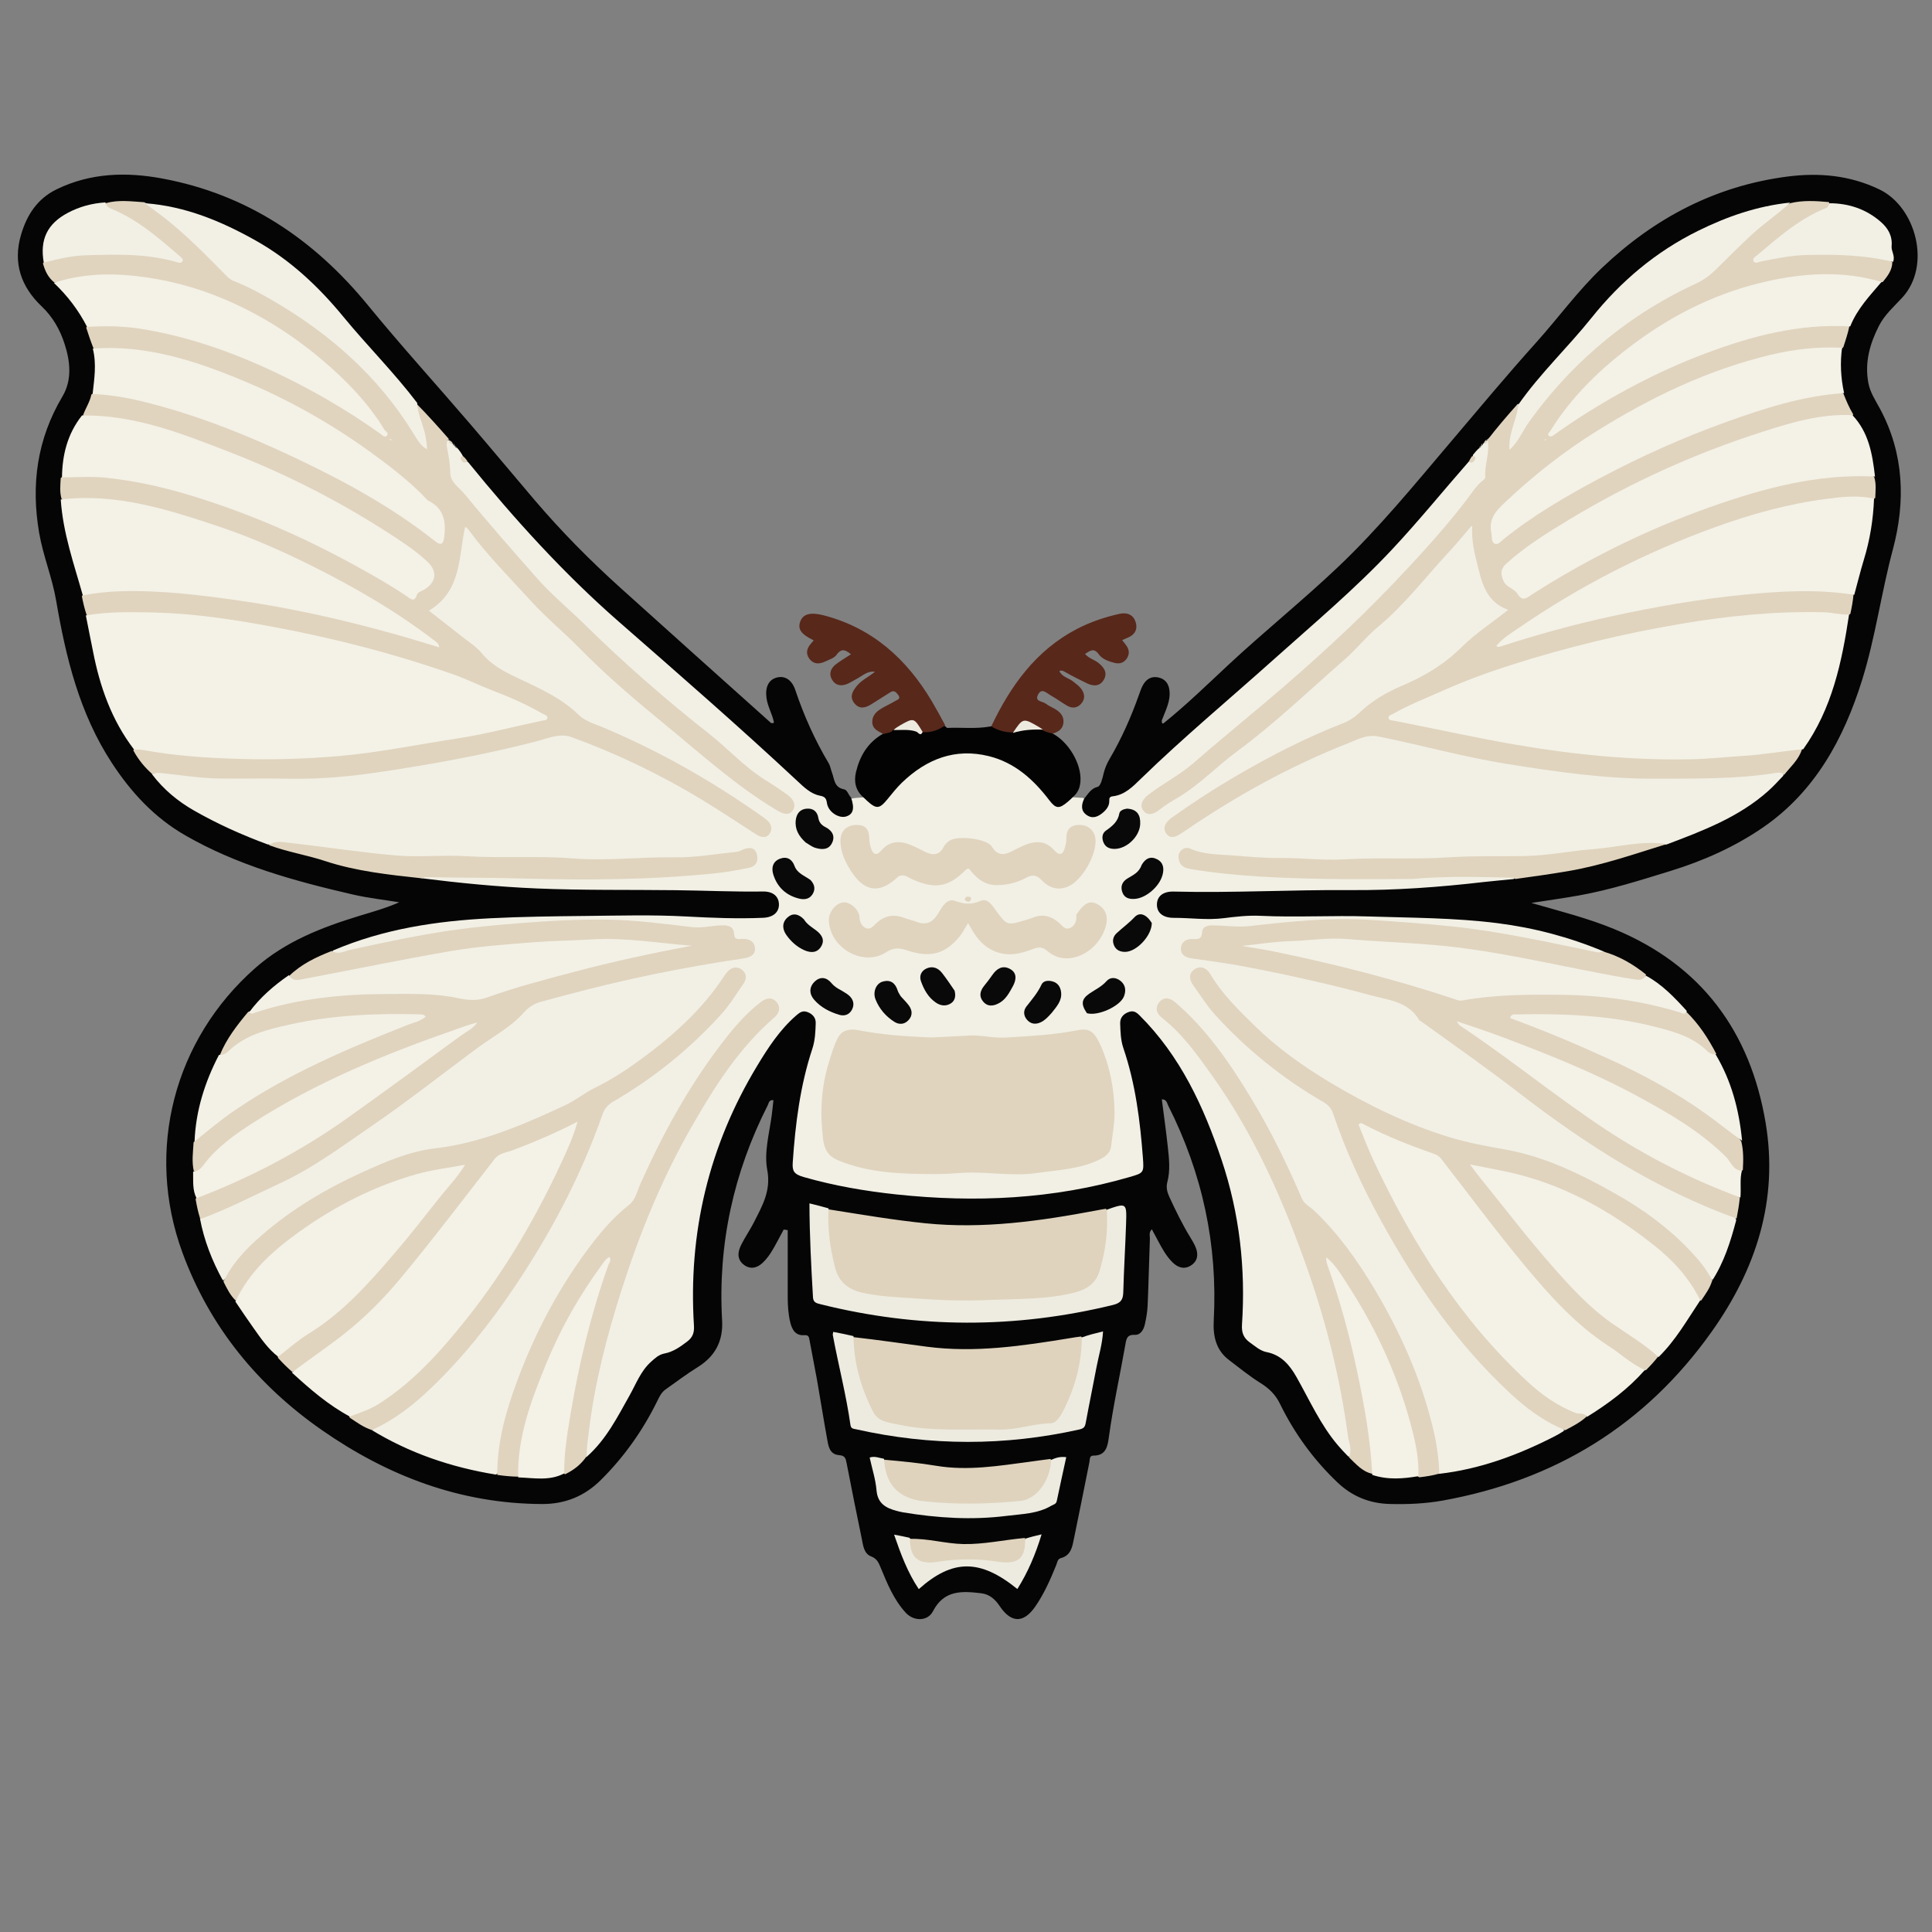 <?xml version="1.0" encoding="utf-8"?>
<!-- Generator: Adobe Adobe Illustrator 24.2.0, SVG Export Plug-In . SVG Version: 6.00 Build 0)  -->
<svg version="1.1" id="レイヤー_1" xmlns="http://www.w3.org/2000/svg" xmlns:xlink="http://www.w3.org/1999/xlink" x="0px"
	 y="0px" width="1000px" height="1000px" viewBox="0 0 1000 1000" style="enable-background:new 0 0 1000 1000;"
	 xml:space="preserve">
<rect x="0" y="0" width="1000" height="1000" fill="#808080" stroke="none"/>
<style type="text/css">
	.st0{fill:#F2F0E5;}
	.st1{fill:#050505;}
	.st2{fill:#030303;}
	.st3{fill:#58281B;}
	.st4{fill:#E0D4BF;}
	.st5{fill:#E0D4BE;}
	.st6{fill:#090909;}
	.st7{fill:#F4F2E6;}
	.st8{fill:#F4F1E6;}
	.st9{fill:#DFD3BD;}
	.st10{fill:#F3F1E6;}
	.st11{fill:#EEECE1;}
	.st12{fill:#EDEBE0;}
</style>
<g>
	<path class="st0" d="M440.64,413.37c1.83-0.38,3.47-0.46,5.59-0.6c1.57-0.39,2.41,0.14,3.27,0.67c5.61,3.54,5.68,3.6,9.9-1.76
		c7.24-9.2,15.94-16.22,27.07-20.42c19.03-7.18,38.98,1.9,50.05,13.49c2.28,2.39,4.47,4.91,6.54,7.52c3.76,4.73,4.22,4.75,9.24,1.32
		c0.69-0.47,1.4-0.89,2.61-0.94c2,0.15,3.65,0.23,5.78,0.36c0.8,0.46,1.01,0.94,0.94,1.43c-0.41,2.97-0.55,6.05,3.14,6.82
		c3.64,0.76,6.7-1.52,7.31-4.63c0.89-4.51,3.66-5.67,7.31-6.86c3.34-1.09,6.12-3.37,8.55-5.94c13.29-14.09,29.04-25.43,43.2-38.54
		c8.43-7.8,16.71-15.76,25.5-23.14c16.57-13.91,32.31-28.76,48.23-43.39c10.57-9.71,19.77-20.67,29.24-31.41
		c8.24-9.36,16.26-18.91,24.94-28.32c1.41-0.86,3.25-0.71,3.24-3.02c-0.05-1.98,0.93-3.03,2.42-4.11c0.4-0.31,0.56-0.43,1.19-0.93
		c0.62-0.51,0.77-0.64,1.15-0.96c0.39-0.32,0.55-0.45,0.95-0.76c0.74-0.59,1.24-0.99,2.09-1.44c0.54-0.01,0.76,0.08,1.21,0.45
		c0.84,6.64-0.61,12.89-1.83,18.97c-0.71,3.56-4.53,6.39-6.98,9.52c-11.83,15.07-25,28.99-37.61,43.4
		c-7.47,8.53-16.28,15.74-24.33,23.69c-20.16,19.93-41.46,38.53-63.68,56.11c-5.88,4.65-11.27,9.87-16.87,14.86
		c-7,6.25-15.27,10.7-22.8,16.19c-2.46,1.79-6.34,4.05-3.77,7.39c2.32,3.02,5.35-0.17,7.81-1.7c23.31-14.46,43.79-32.64,64.55-50.33
		c14.8-12.61,29.16-25.79,43.26-39.27c15.22-14.54,28.96-30.33,43.22-45.69c2.28-2.45,4.05-5.3,6.27-7.78
		c0.86-0.96,1.84-2.21,3.34-1.52c1.18,0.54,1.21,1.93,1.29,3.08c0.44,6.34,1.66,12.55,3.15,18.7c1.18,4.88,2.98,9.54,5.71,13.8
		c1.38,2.15,3.1,3.84,5.38,5.07c4.82,2.61,4.88,3.23,0.39,6.67c-10.85,8.3-21.64,16.64-31.42,26.26c-4.58,4.5-11.12,5.89-16.76,8.71
		c-9.41,4.71-18.75,9.43-26.54,16.69c-2.48,2.32-5.58,3.62-8.67,4.87c-29.19,11.78-56.4,27.16-82.36,44.87
		c-2.06,1.41-4.14,2.83-5.9,4.61c-1.35,1.36-2.39,3.08-1.08,4.9c1.38,1.91,3.37,1.19,4.95,0.24c6.13-3.71,12.08-7.71,18.1-11.59
		c23.78-15.29,48.91-27.84,75.36-37.81c3.74-1.41,7.4-1.65,11.26-0.87c7.84,1.59,15.69,3.15,23.43,5.18
		c25.36,6.66,51.23,10.51,77.14,13.99c25.84,3.47,51.88,2.36,77.84,2.04c7.92-0.1,15.88-1.53,23.83-2.35
		c2.15-0.22,4.31-0.85,6.32,1.23c0.32,2.03-0.72,3.14-1.74,4.24c-6.14,6.61-12.9,12.51-20.85,16.8
		c-10.23,5.52-20.74,10.46-31.52,14.83c-2.16,0.87-4.32,1.77-7.15,1.38c-15.08,0.26-29.56,2.56-44.08,4.34
		c-11.74,1.44-23.44,2.73-35.31,2.59c-25.29-0.3-50.58,0.68-75.85,1.25c-25.99,0.59-51.84-0.37-77.7-2.41
		c-4.15-0.33-8.25-1.04-12.3-2.06c-1.86-0.47-3.86-0.61-4.47,1.78c-0.52,2.08,0.75,3.44,2.57,4.3c1.53,0.72,3.18,0.96,4.82,1.23
		c14.14,2.36,28.42,3.02,42.71,3.88c21.13,1.28,42.27,1.22,63.38,0.7c16.8-0.42,33.59-0.81,50.4-0.79c2.61,0,5.38-0.47,7.82,1.86
		c-2.12,2.89-5.26,2.75-8.17,3.04c-23.99,2.39-48.06,3.86-72.14,5.01c-5.15,0.25-10.33,0.45-15.45-0.47
		c-5.36-0.97-10.59,0.68-15.92,0.65c-12.44-0.08-24.84-0.87-37.34,0.59c-6.93,0.81-14.25,0.57-21.36-0.4
		c-2.82-0.39-5.67-0.4-8.41,0.53c-2.54,0.86-4.47,2.36-4.37,5.35c0.1,3.14,2.32,4.44,4.97,4.58c6.97,0.35,13.92,2.03,20.9,1.15
		c6.95-0.88,13.98-0.46,20.89-1.6c1.97-0.33,4.02-0.47,5.98-0.21c13.13,1.74,26.25-0.64,39.35,0.01
		c32.36,1.61,64.96-0.33,97.01,6.05c13.39,2.66,26.53,6.33,39.34,12.31c1.69,2.59-0.22,2.8-1.6,3.05c-2,0.37-3.97-0.3-5.92-0.7
		c-20.55-4.18-40.99-8.99-61.88-11.35c-13.71-1.55-27.43-2.96-41.23-3.71c-8.98-0.49-17.94-0.7-26.92-0.85
		c-15.36-0.26-30.51,2.22-45.75,3.47c-4.69,0.39-9.26,0.57-13.91-0.17c-3.94-0.63-7.74-0.69-9.29,4.28
		c-0.65,2.07-2.74,2.17-4.56,2.44c-2.35,0.36-5.08,0.69-5,3.75c0.08,2.92,2.84,3.36,5.12,3.84c7.34,1.53,14.8,2.26,22.19,3.52
		c28.11,4.79,55.73,11.6,83.18,19.23c1.92,0.53,3.99,1.07,5.31,2.63c7.68,9.04,17.97,14.75,27.41,21.53
		c10.28,7.38,20.42,14.96,30.44,22.69c19.93,15.38,40.64,29.66,62.45,42.18c13.4,7.69,27.52,14.16,41.9,19.93
		c2.3,0.93,4.76,1.59,6.9,3.67c1.04,1.69,1.22,3.21,0.81,4.67c-2.49,8.98-5.2,17.89-10.21,25.88c-0.36,0.57-0.9,0.97-1.82,1.46
		c-2.26-0.15-3.05-1.75-3.99-3.06c-13.09-18.35-30.98-31.06-50.23-41.9c-15.25-8.59-31.24-15.67-48.28-20.17
		c-5.53-1.46-11.25-1.34-16.73-2.59c-13.65-3.13-27-7.32-39.88-12.86c-11.76-5.06-22.96-11.17-34.21-17.33
		c-20.42-11.18-38.27-25.22-54.32-41.84c-4.18-4.33-7.97-8.94-11.33-13.92c-1.02-1.52-1.94-3.13-3.26-4.42
		c-1.69-1.65-3.69-2.6-5.78-0.93c-1.88,1.5-1.55,3.59-0.45,5.44c3.42,5.74,7.27,11.21,11.78,16.11
		c15.18,16.53,32.3,30.8,51.66,42.18c5.53,3.25,8.74,7.4,10.89,13.45c10.72,30.12,25.82,58.04,43.55,84.6
		c12.71,19.03,26.83,36.86,43.53,52.6c7.92,7.46,16.12,14.43,25.9,19.35c1.34,0.67,2.69,1.36,3.61,3.08
		c-0.28,1.99-1.55,2.79-2.86,3.52c-17.81,9.9-36.82,16.43-56.79,20.26c-1.31,0.25-2.63,0.34-4.28-0.26c-2.41-2.52-2-5.57-2.29-8.27
		c-2.12-19.44-8.45-37.65-16.21-55.39c-9.52-21.76-21.43-42.11-36.45-60.59c-3.48-4.29-7.18-8.45-11.46-11.8
		c-4.6-3.59-7.01-8.3-9.24-13.33c-11.04-24.88-23.89-48.75-40.28-70.55c-6.18-8.23-12.63-16.34-20.83-22.78
		c-0.92-0.72-1.76-1.54-2.86-1.98c-1.49-0.59-2.99-0.66-4.2,0.52c-1.37,1.35-1.28,2.98-0.51,4.62c0.44,0.92,1.16,1.61,1.91,2.28
		c15.36,13.45,26.73,30.14,37.07,47.42c23.8,39.74,39.87,82.69,51.04,127.53c3.95,15.85,6.82,31.91,8.57,48.16
		c0.19,1.79,0.78,3.7-1.69,4.92c-8.41-5.85-13.15-14.3-18.07-22.58c-4-6.73-7.28-13.87-11.3-20.59c-2.76-4.61-6.58-7.9-11.7-9.64
		c-1.9-0.65-3.7-1.5-5.51-2.36c-6.81-3.23-10.27-8.03-9.93-16.12c0.87-20.85,0-41.62-4.77-62.09
		c-7.35-31.59-19.97-60.68-39.99-86.38c-2.16-2.77-4.69-5.19-7.23-7.6c-1.52-1.45-3.22-2.51-5.38-1.43
		c-1.98,0.98-2.9,2.74-2.93,4.88c-0.08,4.53,0.83,8.88,2.11,13.25c5.52,18.95,8.94,38.24,9.13,58.06c0.04,4.73-1.59,7.04-6.27,8.54
		c-17.76,5.67-36.11,7.78-54.47,10c-16.77,2.02-33.67,1.68-50.42,0.78c-22.27-1.21-44.43-4.14-65.89-10.93
		c-4.26-1.35-5.81-3.54-5.8-7.87c0.04-20,3.55-39.44,9.13-58.55c1.23-4.21,2.08-8.4,2.13-12.76c0.03-2.32-0.78-4.29-2.96-5.38
		c-2.41-1.21-4.14,0.19-5.75,1.73c-9.39,8.96-16.3,19.77-22.71,30.91c-14.72,25.62-23.46,53.25-27.67,82.42
		c-2.01,13.93-1.71,27.95-1.21,41.9c0.31,8.75-3.44,13.79-10.86,17.08c-1.52,0.68-3.03,1.39-4.61,1.92
		c-5.29,1.8-9.18,5.23-11.97,10.04c-5.43,9.36-9.98,19.22-15.97,28.28c-3.42,5.17-7.22,9.98-12.17,14.31
		c-4.22-0.34-2.78-3.16-2.56-5.21c2.39-21.9,6.98-43.36,12.92-64.57c8.98-32.02,20.98-62.85,36.26-92.37
		c11.06-21.37,24.28-41.32,40.4-59.28c2.12-2.36,4.5-4.44,6.95-6.45c2.08-1.7,3.63-3.96,1.68-6.45c-2.06-2.62-4.46-1.2-6.55,0.42
		c-8.64,6.7-15.38,15.21-21.88,23.83c-17.35,23-30.42,48.47-42.08,74.69c-1.25,2.82-3,5.04-5.34,7.05
		c-12.4,10.65-21.8,23.78-30.38,37.52c-13.65,21.86-24.33,45.09-31.33,69.96c-2.72,9.65-3.75,19.59-5.74,29.71
		c-2.11,1.48-4.08,1.04-6.03,0.65c-19.48-3.85-38.04-10.24-55.45-19.87c-1.17-0.65-2.31-1.32-3.16-2.86
		c0.19-2.54,2.06-3.18,3.65-3.97c7.99-3.94,15-9.31,21.55-15.24c20.76-18.8,37.85-40.68,52.82-64.24
		c16.3-25.65,30.25-52.5,40.11-81.34c1.08-3.17,3.14-5.35,6-7.03c19.47-11.5,37.09-25.33,52.63-41.8
		c5.06-5.36,9.33-11.29,13.38-17.39c1.43-2.15,2.75-4.74,0.15-6.68c-2.83-2.12-5.15-0.14-6.66,2.19
		c-8.81,13.57-20.3,24.65-32.55,34.97c-10.7,9.01-22.4,16.5-34.57,23.53c-11.42,6.6-22.98,12.7-35.08,17.83
		c-13.22,5.61-26.75,10.92-40.9,12.8c-14.43,1.93-28,5.93-41.15,11.59c-23.41,10.08-45.04,23.02-63.23,41.2
		c-4.61,4.61-7.84,10.34-12.9,14.97c-0.86-0.01-1.44-0.11-1.71-0.5c-6.15-9.23-10.28-19.2-10.86-30.76
		c1.27-1.97,2.95-2.71,4.67-3.37c36.4-14,69.01-34.55,99.99-57.92c17.82-13.45,35.63-26.91,54.03-39.58
		c2.19-1.51,4.66-2.89,6.17-5.05c4.19-5.97,10.47-7.69,17-9.46c27.36-7.42,54.93-13.84,82.91-18.44c5.26-0.86,10.6-1.17,15.8-2.41
		c2.28-0.54,4.97-1.07,4.82-4.09c-0.14-2.72-2.63-3.12-4.83-3.4c-2.23-0.28-4.35-0.66-5.12-3.21c-1.04-3.43-3.74-4.13-6.74-3.72
		c-16.26,2.21-32.13-1.99-48.21-2.79c-10.5-0.53-21.02-0.72-31.47-0.14c-16.94,0.94-33.86,2.26-50.72,4.38
		c-20.7,2.6-41.01,7.21-61.42,11.34c-1.79,0.36-3.58,0.88-5.43,0.77c-1.33-0.08-2.73-0.22-2.75-2.36c2.22-2.3,4.84-2.96,7.33-3.88
		c17.77-6.53,36.12-10.4,54.95-12.27c12.93-1.29,25.87-2.45,38.87-1.99c13.34,0.47,26.65-1.46,39.93-0.88
		c20.59,0.89,41.25-1.07,61.79,1.72c6.98,0.95,13.94-0.81,20.92-1.1c2.61-0.11,4.97-1.2,5.24-4.34c0.28-3.26-1.8-4.8-4.54-5.72
		c-1.92-0.64-3.94-0.78-5.93-0.62c-13.13,1.07-26.22,0.99-39.31-0.8c-4.45-0.61-8.92,0.83-13.44,0.76
		c-20.78-0.36-41.57-0.13-62.33-1.17c-17.11-0.85-34.18-2.67-51.25-4.17c-1.98-0.17-3.96-0.57-6.09-1.87
		c0.29-3.01,2.62-2.79,4.46-2.77c15.14,0.16,30.28-0.5,45.44,0.53c15.78,1.07,31.64,0.55,47.46,0.27c21.29-0.37,42.6-1.02,63.72-4.2
		c2.63-0.4,5.31-0.62,7.79-1.7c1.85-0.81,3.11-2.18,2.63-4.27c-0.56-2.43-2.56-2.23-4.43-1.85c-25.64,5.19-51.72,5-77.61,4.9
		c-33.6-0.13-67.23-0.99-100.83-1.95c-18.6-0.53-37.03-4.23-55.58-6.2c-3.32-0.35-6.62-0.7-10.38-0.55
		c-2.61,0.73-4.66,0.27-6.71-0.6c-11.17-4.73-22.3-9.59-32.87-15.54c-8.85-4.98-16.9-11.12-22.76-20.08
		c0.93-2.92,3.13-2.61,5.04-2.33c25.84,3.84,51.86,3.15,77.81,2.53c19.79-0.47,39.36-3.97,58.95-7.03
		c22.28-3.49,43.94-9.61,65.99-14.01c4.57-0.91,8.79-0.6,13.19,1.05c31.06,11.67,59.97,27.4,87.44,45.87
		c1.93,1.3,3.77,2.77,5.97,3.62c1.47,0.56,3.03,0.79,4.06-0.74c0.97-1.44,0.41-2.89-0.53-4.17c-0.9-1.23-2.15-2.09-3.37-2.96
		c-22.2-15.79-45.68-29.36-70.43-40.72c-5.45-2.5-10.94-4.92-16.54-7.08c-2.17-0.84-4.39-1.78-6.1-3.38
		c-11.32-10.55-25.3-16.52-39.08-22.82c-2.31-1.06-4.42-2.32-6.18-4.15c-8.49-8.78-18.2-16.1-27.85-23.51
		c-1.45-1.12-2.94-2.19-4.33-3.38c-1.93-1.64-2.48-3.36,0.33-4.49c6.24-2.51,8.74-7.97,10.86-13.62c2.83-7.53,4.08-15.44,4.97-23.41
		c0.18-1.63-0.23-3.85,1.47-4.48c2.05-0.76,3.13,1.38,4.28,2.75c12.7,15.21,25.37,30.54,39.94,43.97
		c14.07,12.97,27.77,26.34,42.07,39.1c17.06,15.22,35.59,28.56,52.56,43.81c7.22,6.49,15.93,10.92,23.86,16.43
		c1.8,1.25,4.23,2.37,5.86,0.25c1.61-2.1-0.1-4.09-1.69-5.64c-1.43-1.39-3.03-2.66-4.76-3.64c-11.66-6.67-21.74-15.35-31.62-24.32
		c-8.39-7.62-18.04-13.74-26.17-21.65c-11.23-10.92-24.3-19.78-34.96-31.32c-7.02-7.6-15.21-13.98-22.38-21.42
		c-15.36-15.95-30.29-32.3-44.2-49.57c-3.02-3.75-5.98-7.57-9.15-11.2c-1.02-1.17-1.98-2.37-1.94-3.93
		c0.12-5.53-1.73-10.85-1.63-16.7c0.25-0.53,0.38-0.73,0.82-1.1c1.03-0.23,1.54,0.21,2.31,0.82c0.41,0.32,0.57,0.45,0.97,0.77
		c0.4,0.32,0.56,0.45,1.21,0.93c0.67,0.47,0.85,0.58,1.29,0.86c1.52,1.06,2.59,2.09,2.84,4.03c-0.25,2.15,0.89,2.83,2.69,3.36
		c5.83,5.01,9.76,11.28,14.81,16.58c11.82,12.4,21.81,26.47,34.46,38.11c16.15,14.87,31.68,30.41,48.76,44.27
		c7.35,5.97,14.44,12.31,21.25,18.9c12.09,11.7,24.97,22.49,37.87,33.26c4.88,4.07,9.13,8.75,13.65,13.17
		c3.62,3.54,7.44,6.69,12.53,7.82c2.06,0.46,3.19,1.65,3.43,3.72c0.02,0.16,0.05,0.33,0.1,0.49c1.3,4.13,4.78,7.04,7.78,6.33
		C441.45,420.33,440.42,416.74,440.64,413.37z"/>
	<path class="st1" d="M192.02,739.96c19.95,12.19,41.43,19.5,64.59,23.28c3.7-1.99,7.1-0.19,10.85-0.36
		c7.77,1.04,15.11,1.31,22.75-0.68c3.56-0.74,5.94-2.71,8.24-4.84c1.41-1.31,2.63-2.99,5.15-3.24c10.2-9.01,15.99-20.69,22.34-31.98
		c3.32-5.91,5.68-12.42,10.9-17.16c2.11-1.91,4.12-3.85,7.05-4.4c4.57-0.86,8.2-3.47,11.81-6.21c2.78-2.11,3.71-4.53,3.49-8.13
		c-3.04-48.25,7.73-93.22,32.75-134.63c5.66-9.37,11.65-18.57,20.09-25.93c2.04-1.78,3.5-2.76,5.99-1.81c2.6,1,4.27,2.94,4.19,5.64
		c-0.13,4.47-0.31,8.97-1.74,13.3c-6.32,19.11-8.8,38.88-10.15,58.85c-0.3,4.39,0.51,6.1,5.72,7.59
		c15.79,4.51,31.81,7.27,48.02,8.99c40.75,4.33,81.1,2.5,120.7-9.04c7.13-2.08,7.4-2.12,6.81-9.86
		c-1.46-19.27-3.84-38.41-10.12-56.84c-1.41-4.14-1.51-8.52-1.65-12.82c-0.09-2.9,1.65-4.94,4.52-5.91
		c2.36-0.79,3.74,0.02,5.54,1.82c21.08,21.02,33.16,47.12,42.43,74.77c9.28,27.66,12.49,56.16,10.56,85.2
		c-0.28,4.23,0.82,6.99,4.11,9.32c2.72,1.93,5.31,4.31,8.59,4.95c7.64,1.49,11.99,6.7,15.51,12.92
		c6.79,11.99,12.39,24.7,21.43,35.32c1.62,1.9,3.32,3.73,5.29,5.73c3.07,0.59,4.76,2.63,6.67,4.37c1.81,1.65,3.76,3.12,6.59,3.84
		c7.58,2.17,14.9,1.81,22.64,1.01c3.82-0.37,7.21-1.02,10.96-0.14c21.45-2.43,41.08-9.76,59.93-19.39c1.62-0.83,3.2-1.76,5.04-2.92
		c2.69-4.13,7.49-4.81,10.75-8.14c10.94-6.82,20.85-14.38,29.89-23.6c2.9-2.07,4.42-4.96,7.01-7.33
		c6.03-5.33,10.18-11.72,14.35-18.09c2.27-3.46,4.69-6.81,7.45-10.32c2.57-3.29,3.88-7.02,6.92-9.88
		c6.35-9.73,9.72-20.45,12.7-31.73c-1.67-3.96,0.37-7.43,0.28-11.35c1.11-4.77,0.06-9.36,1.5-14.1c-0.04-4.86,0.39-9.32-0.34-14.16
		c-0.9-15.93-5.22-30.49-12.48-44.61c-3.7-8.47-9.1-15.36-14.97-22.35c-6.05-7.54-13.26-13.31-20.85-19.18
		c-6.76-5.46-14.31-8.92-21.71-13.24c-17.83-7.46-36-12.25-54.98-14.66c-22.23-2.83-44.51-2.75-66.8-3.48
		c-18.66-0.61-37.3,0.55-55.95-0.33c-6.28-0.3-12.66,0.42-18.92,1.21c-8.68,1.11-17.29-0.18-25.94-0.16
		c-5.61,0.01-8.7-2.66-8.7-6.84c0-4.26,3.09-6.9,8.71-6.76c30.47,0.77,60.91-0.99,91.39-0.76c23.13,0.18,46.28-1.53,69.31-4.21
		c4.96-0.58,9.95-0.94,15.33-1.52c3.77-2.79,7.96-2.49,11.8-2.95c20.02-2.4,39.19-8.36,58.57-13.48c2.72-0.72,5.43-1.53,8.7-1.46
		c18.87-7.12,37.4-14.15,52.5-27.6c2.71-2.42,5.18-5.1,7.89-7.97c0.6-4.31,4.1-6.33,6.07-9.34c1-1.53,2.06-3.03,3.16-4.95
		c14.35-20.88,19.46-44.55,23.75-68.92c0.94-3.44,1.62-6.53,1.99-10.1c1.92-8.46,4.44-16.33,6.68-24.27
		c2.29-8.14,3.16-16.53,4.23-25.29c0.98-3.79,0.81-7.17-0.05-10.94c-0.46-11.76-3.33-22.32-10.43-31.91
		c-2.5-3.9-4.09-7.79-5.42-12.23c-1.82-7.64-2-14.92-0.53-22.63c0.75-4.02,1.88-7.5,3.4-11.25c4.02-9.37,9.55-17.2,17.11-24.02
		c2.77-3.07,4.77-6.17,5.54-10.31c-0.07-17.77-5.44-23.9-27.87-28.91c-1.13-0.25-2.32-0.16-3.87-0.26c-6.27-1.24-12.14-1-18.4,0.07
		c-13.43,0.32-25.54,4.46-37.46,9.18c-18.13,7.18-34.3,17.64-48.62,30.79c-6.1,5.6-11.38,12.09-16.73,18.44
		c-12.53,14.86-26.05,28.87-38.41,44.36c-5.76,6.24-10.16,13.25-17.18,18.23c-0.34,0.08-0.48,0.17-0.55,0.23
		c0.26,1.12-0.68,1.45-1.52,2c-0.31-0.02-0.38,0.08-0.43,0.1c0.21,0.42,0.14,0.76-0.53,0.98c-0.3-0.07-0.36,0.02-0.4,0.04
		c0.11,0.48-0.02,0.84-0.71,1.13c-1.36,1.17-2.39,2.34-3.54,3.83c0.39,1.81-0.57,2.49-1.98,3.25
		c-13.5,15.39-26.19,31.08-39.97,45.76c-19.16,20.42-40.63,38.43-61.48,57.1c-22.83,20.44-46.41,40.05-68.39,61.43
		c-4.12,4.01-8.3,8.36-14.55,9.05c-1.65,0.18-1.8,1.02-1.77,2.31c0.06,2.56-1.33,4.43-3.13,6c-2.56,2.22-5.45,3.58-8.6,1.36
		c-2.97-2.1-2.84-5.02-1.3-8.4c2.15-2.53,3.43-5.29,7.05-6.19c1.51-0.38,2.44-4.33,3.02-6.81c0.66-2.8,1.75-5.28,3.19-7.74
		c6.23-10.6,11.16-21.8,15.25-33.39c0.66-1.86,1.31-3.79,2.38-5.42c1.77-2.7,4.38-4,7.71-3.2c3.29,0.8,5.04,3.01,5.52,6.28
		c0.84,5.76-1.93,10.62-3.96,16.04c0.37,0.56-0.41,1.57,0.9,1.41c11.81-9.49,22.54-19.96,33.5-30.18
		c18.65-17.38,38.53-33.35,57.04-50.92c20.97-19.9,39.18-42.21,57.81-64.17c14.76-17.39,29.36-34.94,44.61-51.9
		c11.47-12.76,21.55-26.74,34.03-38.6c27.07-25.73,58.64-42.41,95.94-47.25c16.44-2.13,32.51-0.68,47.78,6.72
		c18.81,9.11,26.97,39.46,11.62,56.02c-4.27,4.61-9.08,8.8-12.02,14.59c-4.71,9.28-7.38,18.77-5.48,29.33
		c0.93,5.13,3.75,9.2,6.08,13.56c12.52,23.36,13.23,48.16,6.62,72.86c-5.99,22.37-9.02,45.45-15.89,67.47
		c-9.46,30.3-24.31,57.78-51.35,76.37c-14.57,10.02-30.88,17.26-47.7,22.45c-15.68,4.83-31.43,9.85-47.67,12.75
		c-7.84,1.4-15.73,2.48-24.49,3.85c14.99,4.32,29.32,7.91,42.98,13.56c45,18.59,70.34,53.03,78.27,100.17
		c6.71,39.87-4.81,75.69-27.96,108.26c-34.35,48.34-81.08,76.86-139.13,87.33c-9.03,1.63-18.21,2.01-27.4,1.78
		c-10.42-0.26-19.45-3.89-27.04-11.09c-12.44-11.81-22.37-25.48-29.88-40.86c-2.3-4.7-5.62-7.9-10.02-10.65
		c-5.72-3.57-10.99-7.87-16.37-11.96c-6.83-5.19-8.27-12.59-7.84-20.5c2.11-39.13-5.89-76.11-23.52-111.04
		c-0.66-1.31-0.84-3.39-3.36-3.35c1.05,8.2,2.2,16.31,3.08,24.45c0.67,6.11,1.39,12.27-0.22,18.37c-0.72,2.72-0.11,5.2,1.05,7.71
		c3.28,7.11,6.69,14.13,10.78,20.81c1.04,1.7,2.09,3.43,2.83,5.26c1.46,3.59,1.14,6.99-2.3,9.3c-3.46,2.32-6.79,1.26-9.52-1.38
		c-3.26-3.15-5.44-7.13-7.56-11.1c-1.07-2-2.15-4.01-3.3-6.16c-1.7,1.65-0.95,3.41-1.01,4.95c-0.43,11.49-0.67,22.99-1.17,34.47
		c-0.14,3.3-0.72,6.62-1.45,9.86c-0.61,2.69-2.21,5.49-5.15,5.36c-3.98-0.17-4.37,1.88-4.9,4.89c-2.81,16.07-6.39,31.99-8.58,48.17
		c-0.63,4.65-1.46,9.5-8.03,9.45c-2.09-0.02-1.76,2.06-2.04,3.45c-2.63,13.05-5.2,26.11-7.91,39.14c-0.9,4.35-1.41,9.06-6.95,10.5
		c-1.64,0.43-1.77,2.27-2.32,3.63c-3.01,7.4-6.22,14.72-10.78,21.33c-6.13,8.89-12.55,8.69-18.53-0.25
		c-2.25-3.36-5.13-6.04-9.55-6.56c-9.91-1.18-19.22-1.73-24.9,9.29c-2.73,5.29-9.89,5.37-14.11,0.8
		c-6.2-6.73-9.58-15.11-13.01-23.42c-1.01-2.44-1.86-4.56-4.88-5.72c-3.84-1.47-4.17-5.74-4.9-9.3
		c-2.69-13.04-5.34-26.08-7.85-39.16c-0.46-2.37-0.85-3.74-3.83-3.97c-5.22-0.41-5.62-5.05-6.32-8.92
		c-1.82-9.99-3.38-20.02-5.14-30.02c-1.22-6.88-2.65-13.73-3.88-20.61c-0.3-1.66-0.5-2.7-2.68-2.54c-4.64,0.34-6.38-2.9-7.3-6.7
		c-1.02-4.23-1.29-8.56-1.3-12.91c-0.02-11.59-0.01-23.18-0.01-34.76c-0.69-0.11-1.37-0.22-2.06-0.33
		c-1.11,2.06-2.21,4.12-3.32,6.19c-2.12,3.97-4.3,7.95-7.61,11.06c-2.79,2.62-6.14,3.55-9.53,1.14c-3.15-2.24-3.59-5.45-2.23-8.91
		c0.6-1.54,1.42-3,2.23-4.45c1.63-2.9,3.47-5.69,4.97-8.65c4.3-8.5,9.01-16.37,6.97-27.15c-1.73-9.15,1.03-18.85,2.3-28.26
		c0.35-2.61,0.59-5.24,0.89-7.92c-2.37-0.25-2.39,1.53-2.88,2.5c-17.8,35.05-25.92,72.18-23.69,111.48
		c0.6,10.6-3.49,18.53-12.57,24.17c-5.76,3.57-11.18,7.69-16.72,11.6c-2.27,1.6-3.33,4.1-4.51,6.48
		c-7.44,15.03-17.02,28.51-28.94,40.35c-8.49,8.44-18.58,12.51-30.52,12.46c-42.11-0.18-79.6-14.43-113.69-38.13
		c-33.39-23.21-58.3-53.65-72.37-91.98c-19.46-53.02-4.3-110.38,37.74-147.37c15.66-13.78,34.47-21.05,53.98-27
		c6.79-2.07,13.63-3.96,20.47-6.98c-8.03-1.32-16.16-2.21-24.07-4.04c-30.02-6.93-59.64-15.07-86.64-30.59
		c-15.96-9.17-28.02-22.19-38.02-37.49c-16.79-25.67-23.8-54.59-28.87-84.22c-2.03-11.83-6.71-22.94-8.75-34.81
		c-4.31-25.1-1.09-48.55,12.06-70.7c5.01-8.44,4.08-17.99,1.1-27.16c-2.39-7.37-6.09-13.95-11.81-19.38
		c-10.8-10.25-15.03-22.56-10.72-37.18c3.02-10.23,8.42-18.62,18.45-23.49c17.59-8.54,36.07-9.03,54.72-5.55
		c43.84,8.17,78.41,31.41,106.42,65.64c17.19,21,35.47,41.1,53.14,61.71c11.17,13.02,22.12,26.22,33.25,39.27
		c13.78,16.16,28.62,31.14,44.35,45.32c25.86,23.31,51.79,46.54,77.97,69.97c0.37-0.32,1.36,0.41,1.34-0.66
		c-0.94-4.34-3.25-8.09-3.82-12.43c-0.73-5.57,1.09-9.35,5.19-10.5c4.19-1.18,7.9,1.02,9.71,6.37
		c4.47,13.26,10.13,25.95,17.31,37.96c0.83,1.38,1.05,3.12,1.64,4.66c1.32,3.44,1.1,7.86,6.24,8.81c1.8,0.33,2.22,2.76,3.69,4.31
		c1.95,5.67,1.09,8.61-2.49,9.75c-3.78,1.2-9.31-2.28-9.98-6.86c-0.38-2.57-1.07-3.38-3.66-3.89c-4.71-0.92-8.19-4.34-11.57-7.5
		c-30.16-28.15-61.26-55.24-92.32-82.39c-28.64-25.03-54.09-53.11-78.25-82.83c-1.42-0.63-2.4-1.24-2.56-2.91
		c-0.83-1.61-1.77-2.88-2.98-4.34c-0.72-0.17-1.09-0.33-1.32-0.97c0.06-0.31-0.02-0.35-0.04-0.39c-0.45,0.13-0.79,0.01-0.93-0.64
		c0.13-0.28,0.03-0.34,0-0.39c-1.07,0.11-1.41-0.77-1.87-1.67c0.07-0.3-0.05-0.41-0.12-0.46c-6.64-3.56-9.95-10.29-15.03-15.28
		c-0.69-0.68-1.15-1.58-2.09-2.54c-15.86-19.11-32.13-37.39-48.53-55.54c-23.05-25.5-51.88-40.67-85.45-47.21
		c-2.14-0.42-4.28-0.65-6.84-0.53c-6.26-0.84-12.13-1.48-18.41-0.19c-6.45,0.13-12.15,1.76-17.63,4.17
		c-11.65,5.12-15.34,11.08-15.02,24.35c0.43,4.26,2.45,7.36,5.1,10.53c7.39,6.89,13.28,14.43,17.27,23.81
		c1.54,3.71,2.74,7.14,3.55,11.13c1.66,7.69,1.5,14.96-0.11,22.64c-1.34,4.45-2.68,8.46-5.24,12.38
		c-7.1,9.53-10.29,19.98-10.75,31.75c-0.68,3.75-1.28,7.12-0.32,10.93c1.12,17.21,6.61,33.05,10.89,49.56
		c0.6,3.53,0.92,6.7,1.99,10.13c2.25,11.65,4.18,22.99,7.36,34.02c3.57,12.36,8.85,24.01,16.2,35.08c2.28,5.49,7.51,8.57,9.38,14.29
		c6.03,7.92,13.37,13.95,21.61,18.66c12.09,6.92,24.8,12.64,38.22,17.6c8.6,0.33,16.44,2.72,24.07,5.29
		c15.68,5.29,31.93,7.43,48.1,10.16c2.29,0.39,4.61,0.57,7,1.99c20.14,2.53,40.01,4.48,59.97,5.33c24.11,1.03,48.24,0.62,72.36,0.91
		c14.95,0.18,29.91,0.89,44.89,0.67c5.24-0.07,8.2,2.62,8.22,6.73c0.02,4.02-2.98,6.66-8.17,6.88c-13.3,0.58-26.54,0.04-39.85-0.68
		c-17.42-0.95-34.93-0.44-52.4-0.27c-16.3,0.17-32.62,0.37-48.9,1.19c-27.84,1.41-55.22,5.47-81.47,16.68
		c-0.96,1.45-2.08,2.17-3.36,2.6c-6.72,2.28-12.29,6.52-18.29,10.72c-7.67,5.77-14.84,11.56-20.94,19.05
		c-5.96,6.9-11.3,13.79-15.12,22.18c-7.26,14.08-11.84,28.53-12.68,44.48c-0.9,4.85-0.43,9.35-0.57,14.24
		c0.08,4.83-0.45,9.31,1.32,13.98c0.42,3.95,1.64,7.43,0.74,11.43c2.15,11.47,6.27,21.9,11.88,32.16c3.81,2.36,4.48,6.53,7.15,9.67
		c7.7,9.29,12.61,20.26,21.71,28.48c2.79,2.55,4.6,5.5,7.24,8.18c9.41,8.34,18.73,16.23,29.44,22.9
		C184.52,735.12,188.76,736.59,192.02,739.96z"/>
	<path class="st2" d="M555.47,412.42c-1.05,1.06-1.9,1.83-2.76,2.56c-4.47,3.79-6.17,3.73-9.65-0.84
		c-8.14-10.69-17.86-19.43-31.17-22.74c-17.53-4.37-32.34,1.5-45,13.65c-2.74,2.63-5.11,5.67-7.54,8.62
		c-4.2,5.11-5.7,5.25-10.69,0.72c-0.48-0.44-0.9-0.96-1.64-1.55c-4.34-3.73-5.11-8.5-3.94-13.31c1.95-8.05,5.88-15.01,13.63-19.53
		c1.46-1.73,3.33-2.07,5.41-2.84c5.4-1.24,10.24,0.01,15.49,0.91c4.07-0.16,7.34-2.09,11.32-2.4c0.72,0.46,1.08,1.13,1.41,1.11
		c7.25-0.37,14.54,0.63,22.08-0.74c4.07-0.81,7.16,1.96,11.22,1.91c5.3-0.16,10.08-2.17,15.48-0.98c2.15,0.62,3.94,1.09,5.61,2.66
		c8.37,4.33,15.08,15.78,14.52,24.61C559.04,407.32,558.19,410.08,555.47,412.42z"/>
	<path class="st3" d="M545.14,379.65c-1.75-0.18-3.31-0.64-5.01-1.43c-1.17-0.89-2.35-0.99-3.41-1.45
		c-6.92-3.05-6.92-3.04-12.21,2.3c-4.23,0.13-7.79-0.94-11.45-3.09c9.98-20.97,23.07-39.32,44.28-50.4
		c6.96-3.63,14.38-6.12,22.02-7.85c3.79-0.85,7.19,0.25,8.44,4.27c1.23,3.96-0.6,6.76-4.47,8.23c-0.77,0.29-1.52,0.66-2.52,1.09
		c0.86,1.11,1.69,2.05,2.37,3.09c1.43,2.16,1.44,4.42-0.03,6.54c-1.5,2.17-3.73,2.78-6.19,2.18c-3.11-0.76-6.47-2-8.2-4.42
		c-2.59-3.62-4.51-1.85-7.16-0.25c1.91,2.31,4.78,2.94,6.9,4.63c2.84,2.26,4.87,5.01,2.92,8.58c-1.94,3.55-5.3,3.7-8.7,2.07
		c-3.76-1.81-7.49-3.69-11.13-5.74c-1.07-0.61-1.91-1.25-3.27-0.65c1.45,3.11,4.91,3.58,7.25,5.48c1.56,1.26,3.19,2.39,4.31,4.04
		c1.67,2.46,1.77,5.07-0.26,7.36c-2.04,2.3-4.64,2.56-7.24,1.06c-2.88-1.66-5.55-3.69-8.45-5.3c-2.19-1.22-4.96-4.43-6.83-0.04
		c-1.38,3.23,2.49,2.99,4.04,4.18c1.7,1.3,3.78,2.09,5.59,3.26c2.36,1.53,3.98,3.61,3.71,6.61
		C550.17,377.07,548.18,378.66,545.14,379.65z"/>
	<path class="st3" d="M489.24,375.43c-3.23,2.27-6.66,3.69-10.98,3.57c-0.59,0.03-0.87,0.12-0.9,0.06
		c-3.65-6.27-8.28-5.36-13.3-1.87c-0.39,0.27-0.94,0.3-1.74,0.52c-1.21,1.9-3.2,1.48-4.92,2.27c-2.91-1.5-5.89-2.63-5.9-6.29
		c-0.01-3.92,2.72-5.86,5.7-7.53c2.03-1.14,4.15-2.12,6.15-3.32c1.11-0.67,3.15-1.07,1.51-3.2c-1.09-1.42-2.08-2.59-4.06-1.31
		c-3.2,2.09-6.49,4.05-9.7,6.13c-3.12,2.02-6.29,2.78-8.9-0.49c-2.58-3.23-1.02-6.11,1.29-8.93c2.59-3.16,6.29-4.73,9.37-7.35
		c-3.92-0.55-6.62,2.26-9.65,3.8c-1.55,0.79-3.07,1.85-4.71,2.53c-3.14,1.29-6.08,0.81-7.85-2.22c-1.79-3.06-0.66-5.9,1.97-7.93
		c2.45-1.89,5.16-3.45,7.84-5.21c-2.78-2.26-4.92-3.33-7.44,0.25c-1.21,1.72-3.85,2.51-5.94,3.5c-2.96,1.41-5.95,1.5-8.1-1.36
		c-2.15-2.85-1.36-5.63,0.94-8.11c0.43-0.47,0.82-0.98,1.25-1.5c-6.55-3.14-8.41-5.81-6.94-9.8c1.48-4.01,5.56-4.85,12.13-3.14
		c25.22,6.57,42.9,22.55,55.92,44.41C484.66,366.94,486.89,371.03,489.24,375.43z"/>
	<path class="st4" d="M979.47,135.69c-0.1,4.18-2.4,7.12-4.93,10.24c-5.4,1.05-10.13-1.11-15.03-1.76
		c-16.81-2.23-33.25-0.32-49.44,3.96c-38.91,10.28-70.72,31.81-96.87,62.04c-3.37,3.89-5.88,8.46-8.68,12.92
		c8.89-6.38,18.24-11.99,27.69-17.41c29.94-17.19,61.24-30.9,95.6-36.44c9.66-1.56,19.42-2.74,29.43-0.35
		c-0.83,3.7-1.88,7.08-3.12,10.79c-1.52,1.62-3.22,1.62-4.89,1.59c-25.79-0.6-49.61,7.44-72.92,17.14
		c-21.75,9.05-42.21,20.59-61.6,34c-13.6,9.41-25.95,20.33-38.14,31.44c-3.01,2.75-4.47,10.32-3.02,13.97
		c0.94,2.37,2.35,1.35,3.51,0.42c2.74-2.18,5.6-4.2,8.44-6.24c21.35-15.31,44.45-27.51,68.25-38.49
		c20.91-9.65,42.31-17.97,64.42-24.48c10.12-2.98,20.44-4.7,30.84-6.14c1.64-0.23,3.34-0.31,5.18,0.88
		c1.46,3.76,2.93,7.2,5.05,10.74c-0.78,1.63-2.16,1.72-3.48,1.73c-20.04,0.12-38.66,6.65-57.13,13.26
		c-34.46,12.32-67.25,28.17-97.96,48.18c-6.28,4.09-12.51,8.27-18.12,13.27c-5.29,4.7-5.07,8.89,0.56,13.07
		c6.13,4.55,6,4.33,12.6,0.33c44.17-26.78,90.54-48.14,141.89-57.11c9.4-1.64,18.88-1.7,28.38-1.5c1.33,0.03,2.68,0.04,4.12,1.16
		c1.1,3.61,0.67,7.04,0.52,10.83c-1.44,1.16-2.82,1.58-4.4,1.47c-26.04-1.77-50.48,5.56-74.64,13.74
		c-27.86,9.44-54.23,22.26-79.62,37.09c-11.52,6.73-22.65,14.05-33.73,22.5c11.06-3.09,21.56-6.29,32.16-9.12
		c31.79-8.48,64.04-14.35,96.77-17.58c15.43-1.53,30.91-1.92,46.36-0.08c1.99,0.24,3.98,0.52,5.85,2.16
		c-0.33,3.39-0.9,6.46-1.64,9.85c-1.65,1.16-3.19,1.61-4.93,1.45c-28.61-2.61-56.87,0.55-84.99,5.46
		c-37.17,6.5-73.66,15.71-108.95,29.18c-10.23,3.91-20.58,7.72-30.27,12.96c-2.14,1.16-4.46,2.08-6.85,4.7
		c7.64,1.59,14.55,3.1,21.44,4.68c25.19,5.79,50.7,9.8,76.32,12.95c23,2.83,46.12,3.27,69.29,1.62c12.96-0.92,25.89-1.89,38.74-3.82
		c1.66-0.25,3.32-0.37,5.2,0.75c-1.61,5.45-5.81,8.97-9.27,13.38c-1.32-1.43-2.95-1.23-4.37-1c-20.77,3.35-41.7,2.87-62.63,2.98
		c-25.63,0.14-50.8-3.55-76.04-7.56c-22.63-3.59-44.62-9.8-67.02-14.29c-5.92-1.19-10.76,1.59-15.75,3.56
		c-29.83,11.76-57.71,27.17-84.16,45.23c-0.55,0.37-1.12,0.72-1.66,1.1c-2.73,1.9-6.02,3.62-8.26,0.24
		c-2.02-3.04-0.1-5.94,2.81-8.02c10.8-7.75,21.96-14.98,33.43-21.68c17.82-10.4,36.15-19.84,55.42-27.33
		c3.27-1.27,6.11-3.2,8.71-5.67c6.33-6.02,13.96-10.43,21.84-13.75c11.48-4.85,21.78-11.04,30.61-19.82
		c7.29-7.25,15.99-12.81,24.24-19.4c-12.25-4.39-13.89-15.39-16.47-25.55c-1.42-5.57-2.5-11.32-2.16-18.29
		c-4.24,4.92-7.7,9.22-11.45,13.24c-12.34,13.22-23.24,27.76-37.29,39.41c-6.13,5.08-11.12,11.53-17.14,16.77
		c-18.51,16.12-36.17,33.21-56,47.82c-10.26,7.56-19.09,16.99-30.13,23.61c-3.41,2.04-6.86,4.02-9.98,6.57
		c-2.56,2.09-6.18,3.39-8.36,0.19c-2.05-3.01,0.1-6.03,2.8-8.12c7.48-5.8,16.01-10.04,23.21-16.3
		c12.38-10.78,25.11-21.17,37.64-31.77c22.85-19.33,45.05-39.43,65.7-61.06c13.03-13.65,25.84-27.62,37.46-42.61
		c2.99-3.85,5.52-8.25,9.54-11.31c0.37-0.28,0.83-0.82,0.79-1.21c-0.57-6.43,2.52-12.59,1.15-19.38
		c4.95-6.41,10.17-12.49,15.71-18.69c2.16,1.8,1.24,3.93,0.58,5.92c-1.7,5.19-2.93,10.5-4.27,16.16c-0.48,0.71-0.2,1.58-1.07,1.56
		c-0.05,0-0.07,0.06-0.06,0.04c0.31-0.59,0.99,0.5,0.55-0.14c11.24-19.89,25.41-36.92,42.27-51.84
		c15.34-13.56,32.1-24.94,50.65-33.52c6.23-2.88,11.31-6.76,15.98-11.59c9.39-9.69,19.12-19.02,30.1-26.94
		c1.9-1.37,3.9-2.54,6.4-3.5c6.63-1.54,13.06-1.14,19.84-0.53c1.74,3.86-1.36,4.34-3.41,5.32c-12.26,5.88-22.74,14.17-32.72,23.48
		c1.65,0.84,2.88,0.02,4.13-0.21c19.01-3.5,38.03-3.87,57.07-0.32C974.3,133.37,977,133.69,979.47,135.69z"/>
	<path class="st4" d="M42.92,215.15c1.24-3.75,3.55-6.84,4.38-10.94c2.63-1.87,5.24-1.33,7.91-1.04
		c17.37,1.89,33.94,6.95,50.25,12.84c36.64,13.22,71.72,29.68,104.26,51.26c4.86,3.22,9.62,6.59,14.2,10.2
		c1.02,0.8,2.04,2.14,3.46,1.57c1.75-0.7,1.11-2.55,1.3-3.96c0.78-5.81-1.54-9.89-5.96-13.84c-14.43-12.91-29.22-25.3-45.64-35.61
		c-33.43-21-68.63-37.65-108.09-43.82c-4.66-0.73-9.31-0.36-13.96-0.53c-2.14-0.08-4.35,0.35-6.66-1.03
		c-1.42-3.6-2.54-6.95-3.75-10.67c1.53-2.43,3.85-1.79,5.93-1.86c23.06-0.74,44.92,5,66.25,12.87
		c27.78,10.24,53.82,23.92,78.02,41.03c0.79,0.56,1.51,1.31,2.71,1.38c-8.17-14.66-19.99-25.99-32.61-36.52
		c-25.95-21.65-55.2-36.37-88.87-41.66c-14.13-2.22-28.16-2.11-42.17,0.83c-1.79,0.37-3.54,0.99-5.77,0.55
		c-3.28-2.63-4.77-5.98-5.89-9.88c2.12-2.64,5.06-2.86,7.8-3.38c19.2-3.61,38.39-3.27,57.56,0.32c1.12,0.21,2.2,0.76,3.93,0.32
		c-9.66-9.53-20.11-17.4-32.02-23.32c-2.11-1.05-5.05-1.39-4.69-5.12c6.6-1.84,13.01-0.89,19.79-0.47
		c10.59,4.81,18.87,12.32,26.15,20.29c11.8,12.92,26,21.7,41.17,29.85c27.68,14.87,50.12,36,68.57,61.35
		c3.51,4.82,6.23,10.2,9.68,15.41c0.2,0.36,0.11,0.56,0.31,0.61c-0.37-0.55,0.18,0.1-0.29-0.77c-1.48-5.78-2.63-11.31-4.47-16.67
		c-0.59-1.73-1.11-3.51,0.06-5.6c5.62,5.7,10.96,11.68,16.45,17.94c-1.2,1.6-1.15,3.06-0.79,4.85c0.84,4.21,1.61,8.43,1.64,12.79
		c0.04,4.92,4.48,7.47,7.15,10.7c12.24,14.84,24.9,29.34,37.65,43.75c7.72,8.73,16.77,16.16,25.06,24.32
		c20.26,19.94,41.63,38.57,63.96,56.17c9.89,7.79,18.39,17.29,29.19,24.02c3.94,2.45,7.83,5.02,11.58,7.75
		c2.75,2,4.82,5.16,2.64,8.13c-2.25,3.06-5.6,1.4-8.46-0.31c-21.04-12.59-39.14-29.1-57.96-44.51
		c-15.1-12.37-30.09-25.11-43.84-39.14c-8.14-8.31-17.22-15.75-25.05-24.33c-11.05-12.13-22.71-23.77-32.48-37.05
		c-0.47-0.64-0.93-1.4-1.8-1.36c-3.36,15.52-1.77,33.16-18.7,43.21c5.48,4.29,11.44,8.89,17.34,13.57c3.38,2.68,7.18,5.04,9.87,8.31
		c6.89,8.36,16.57,11.81,25.81,16.31c8.64,4.21,17.27,8.65,24.24,15.52c3.59,3.54,8.31,4.81,12.73,6.65
		c29.57,12.39,57.21,28.21,83.33,46.74c0.54,0.38,1.05,0.81,1.57,1.23c2.42,1.98,3.09,4.78,1.49,7.11c-1.79,2.62-4.64,1.9-7.09,0.32
		c-9.23-5.92-18.34-12.03-27.72-17.72c-21.52-13.05-44.11-23.98-67.78-32.57c-6.07-2.2-12.18,0.63-18.01,2.15
		c-26.8,6.96-54.01,11.89-81.34,15.96c-15.19,2.26-30.61,3.7-46.09,3.41c-12.33-0.24-24.66,0.03-36.99-0.1
		c-9.78-0.11-19.44-1.73-29.15-2.73c-1.65-0.17-3.3-0.57-5.12,0.67c-4.02-3.48-7.43-7.55-10.12-12.56c1.62-2,3.65-1.65,5.62-1.37
		c24.44,3.54,49,5.12,73.69,4.56c20.34-0.46,40.48-2.81,60.57-6.08c22.54-3.67,44.97-7.79,67.18-13.05c1.12-0.27,2.33-0.3,3.66-1.39
		c-1.82-2.27-4.45-3.32-6.88-4.47c-25.18-12.01-51.39-21.18-78.3-28.42c-31.26-8.41-62.87-15.04-95.1-18.35
		c-16.42-1.69-32.89-2.1-49.37-0.67c-1.67,0.14-3.33,0.35-5.22-0.85c-1.08-3.18-1.77-6.2-2.45-9.62c1.44-2.4,3.67-2.59,5.8-2.85
		c15.95-1.93,31.91-1.4,47.85,0.16c27.23,2.66,54.13,7.37,80.75,13.68c15.7,3.72,31.19,8.18,47.51,13.12
		c-36.47-26.85-75.59-46.57-117.35-61.1c-20.03-6.97-40.65-11.62-61.9-13.26c-4.3-0.33-8.54,2.07-13.16-0.13
		c-1.06-3.58-0.64-7.01-0.45-10.8c2.11-2.07,4.51-1.68,6.82-1.77c22.14-0.86,43.34,4.09,64.24,10.63
		c37.89,11.85,73.45,28.76,106.9,50.1c2.65,1.69,4.7,2.24,6.83-0.54c0.59-0.78,1.63-1.14,2.44-1.72c5.93-4.3,6.24-8.61,0.61-13.35
		c-11.64-9.8-24.56-17.73-37.75-25.22c-34.91-19.81-71.36-35.95-110.37-45.9c-7.74-1.97-15.53-3.86-23.65-3.4
		C46.02,216.36,44.5,216.29,42.92,215.15z"/>
	<path class="st5" d="M482,536.98c6.77-0.32,13.06-0.6,19.34-0.98c6.49-0.4,12.84,1.45,19.36,1.03c12.38-0.78,24.78-1.36,36.99-3.79
		c6.22-1.23,8.84,0.74,12,7.91c4.9,11.11,7.11,22.77,7.2,34.78c0.04,5.74-1.12,11.49-1.75,17.23c-0.39,3.55-2.75,5.4-5.73,6.88
		c-10.34,5.15-21.64,5.52-32.77,7.12c-12.5,1.8-24.84-0.69-37.25-0.14c-4.8,0.21-9.66,0.7-14.37,0.69
		c-17.35-0.04-34.75-0.25-51.28-7.14c-5.32-2.22-7.12-5.97-7.73-10.99c-1.65-13.46-1.02-26.77,3.03-39.79
		c1.32-4.26,2.56-8.63,4.59-12.56c2.07-3.99,6.11-4.88,10.39-4.05C456.41,535.6,468.94,536.47,482,536.98z"/>
	<path class="st4" d="M103.7,631c-1.09-3.24-1.79-6.57-2.45-10.32c0.92-2.03,2.58-2.53,4.11-3.13
		c34.21-13.44,65.13-32.54,94.35-54.61c13.02-9.83,26.38-19.2,39.52-28.87c1.47-1.08,2.94-2.19,4.28-2.73
		c-21.31,7.41-42.87,15.34-63.74,24.96c-22.55,10.4-44.68,21.59-63.95,37.61c-3.34,2.78-6.4,5.81-9.13,9.19
		c-1.53,1.9-2.96,4.22-6.36,3.13c-1.14-5-0.43-9.77-0.13-14.93c11.47-13.38,26.21-21.78,40.84-30.22
		c24.13-13.91,49.92-24.26,76.96-34.74c-6.79-0.04-12.45,0.02-18.11-0.04c-5.83-0.06-11.61,0.46-17.41,0.86
		c-12.48,0.86-24.81,2.54-36.93,5.59c-9.56,2.4-18.89,5.39-26.47,12.18c-1.36,1.22-3.01,2.14-5.28,1.14
		c3.41-8.38,8.8-15.3,14.63-22.3c16.96-5.84,34.2-8.85,51.65-9.91c18.75-1.14,37.6-1.37,56.3,1.26c6.74,0.95,13.01,0.45,19.58-1.68
		c28.55-9.23,57.58-16.71,87.05-22.46c4.46-0.87,9.09-0.59,11.9-1.35c-3.72,1.37-9.14,0.06-14.43-0.33
		c-15.43-1.15-30.78-2-46.33-1.1c-20.96,1.22-41.85,2.71-62.6,5.88c-20.93,3.19-41.47,8.42-62.34,11.87
		c-4.11,0.68-8.18,1.63-12.31,2.14c-2.76,0.34-5.8,0.86-7.14-3.04c6.36-6.14,13.87-9.64,21.94-12.83c3.5,2.09,6.6,0.04,9.46-0.58
		c17.95-3.88,35.92-7.81,54.09-10.34c11.28-1.57,22.68-2.61,34.08-3.51c15.08-1.2,30.14-2.01,45.26-1.79
		c14.59,0.22,29.05,2.15,43.51,3.86c5.22,0.62,10.24-0.8,15.37-0.91c3.53-0.07,6.4,0.46,6.56,4.85c0.09,2.56,2.04,2.28,3.65,2.18
		c3.6-0.24,6.75,0.93,7.08,4.62c0.34,3.79-2.68,5.02-6.23,5.54c-30.82,4.51-61.28,10.79-91.37,18.85c-4.32,1.16-8.65,2.3-12.97,3.47
		c-3.55,0.96-6.38,2.64-8.98,5.58c-6.77,7.65-15.95,12.38-24.08,18.39c-18.14,13.41-35.85,27.43-54.44,40.18
		c-15.45,10.59-30.57,21.91-47.7,29.84C131.41,618.72,118.16,625.74,103.7,631z"/>
	<path class="st4" d="M901.29,590.8c1.17,4.82,1.1,9.57,0.8,14.77c-2.62,2.2-4.32,0.49-5.66-1.14c-11.51-14.14-26.88-23.16-42.37-32
		c-30.46-17.38-63.13-29.62-95.61-41.13c3.99,2.12,7.9,5.22,11.84,8.2c12.07,9.16,24.53,17.78,36.67,26.86
		c27.7,20.73,57.18,38.41,89.49,51.11c1.39,0.54,2.82,1.06,4.07,2.5c-0.38,3.69-0.95,7.06-1.67,10.78
		c-41.4-14.95-77.96-38.3-112.56-65.01c-16.42-12.68-33.41-24.57-50.23-36.71c-0.54-0.39-1.28-0.65-1.59-1.17
		c-5.6-9.49-15.79-10.2-24.86-12.67c-21.58-5.86-43.42-10.68-65.39-14.88c-9.09-1.74-18.28-2.94-27.45-4.24
		c-3.22-0.46-5.71-1.96-5.54-5.19c0.18-3.45,2.84-5.05,6.33-4.85c2.52,0.14,4.45,0.07,4.64-3.43c0.17-3.1,2.82-3.64,5.57-3.63
		c6.42,0.02,12.68,1.09,19.28,0.33c20.6-2.36,41.31-4.5,62.08-3.18c14.03,0.89,28.07,1.89,42.08,3.34
		c25.58,2.65,50.58,8.33,75.7,13.47c0.77,0.16,1.63-0.14,2.74-0.46c8.32,2.32,15.49,6.48,22.29,11.92
		c-0.37,5.21-4.17,4.12-6.97,3.67c-7.72-1.25-15.45-2.53-23.13-4.05c-21.89-4.34-43.67-9.34-65.87-11.96
		c-15.37-1.81-30.83-2.63-46.25-3.78c-18.9-1.41-37.56,0.27-56.29,1.71c-2.64,0.2-5.32,0.14-6.72-0.43
		c10.22,0.77,21.35,3.19,32.46,5.72c20.97,4.76,41.93,9.71,62.17,16.88c10.93,3.87,21.36,3.05,32.35,2.21
		c31.86-2.43,63.54-1.54,94.49,7.73c1.45,0.43,2.75,1.17,4.63,1.57c6.53,6.37,11.3,13.71,15.54,21.82c-1.94,2.24-3.8,0.87-5.19-0.36
		c-8.98-7.92-20.05-10.96-31.29-13.42c-22.01-4.82-44.33-6-67.81-5.17c17.3,6.24,33.29,13.13,49.14,20.37
		c21.69,9.92,42.42,21.5,61.12,36.46C896.92,585.42,899.34,587.68,901.29,590.8z"/>
	<path class="st4" d="M821.22,733.22c-3.33,3.05-7.06,4.94-11.03,7.03c-11.05-4.41-20.16-11.29-28.61-19.14
		c-27.46-25.5-48.37-55.9-66.37-88.51c-9.99-18.09-18.61-36.77-25.26-56.34c-0.91-2.67-2.56-4.42-5.03-5.85
		c-21.01-12.16-39.72-27.24-56.04-45.19c-4.22-4.64-7.54-10.09-11.26-15.18c-2.17-2.98-2.46-6.27,0.67-8.35
		c3.06-2.03,6.27-0.71,8.11,2.41c6,10.16,14.31,18.3,22.62,26.46c11.92,11.7,25.4,21.33,39.7,29.87
		c19.38,11.57,39.53,21.41,61.18,28.07c9.52,2.93,19.22,4.71,29.02,6.44c20.55,3.62,39.16,12.71,57.14,22.86
		c14.2,8.01,27.42,17.57,38.69,29.51c4.32,4.57,8.47,9.35,11.48,15.43c-1.14,4.02-3.44,7.02-5.7,10.41c-1.37,0-2.02-0.79-2.51-1.66
		c-11.53-20.43-30.26-32.82-49.64-44.49c-12.21-7.35-25.31-12.71-38.78-17.13c-8.07-2.65-16.66-3.21-25.65-5.47
		c3.36,5.48,7.28,9.68,10.99,13.96c9.94,11.46,18.45,24.09,28.67,35.29c11.88,13.04,23.67,26.23,39.05,35.48
		c4.42,2.66,8.37,6.04,12.58,9.04c1.3,0.93,2.91,1.76,2.97,4.06c-2.01,2.5-3.94,4.64-6.16,6.87c-3.09,1.07-4.95-0.73-7.06-2.05
		c-29.04-18.13-51.38-43.07-71.64-70.17c-8.87-11.87-18.51-23.15-27.47-34.95c-1.01-1.34-2.09-2.66-3.7-3.26
		c-12.28-4.59-24.55-9.19-36.86-15.62c1.7,6.31,4.11,11.41,6.47,16.47c20.2,43.39,45.39,83.35,81.03,115.91
		c7.37,6.74,15.54,12.6,25.47,15.3C819.54,731.08,821.03,731.14,821.22,733.22z"/>
	<path class="st4" d="M122.11,673.27c-2.94-2.74-4.54-6.21-6.41-9.82c4.55-9.77,11.79-17.14,19.54-23.9
		c15.64-13.65,33.32-24.17,52.18-32.74c12.13-5.51,24.54-10.9,37.72-12.43c24.08-2.8,45.72-12.27,67.25-22.25
		c5.33-2.47,10.16-6.46,15.31-8.98c8.29-4.05,15.91-8.95,23.21-14.28c16.98-12.37,32.6-26.25,44.2-44.09
		c0.45-0.69,0.99-1.34,1.54-1.95c2.1-2.32,4.84-2.71,7.18-1.05c2.37,1.68,2.99,4.5,1.18,7.11c-3.78,5.45-7.26,11.21-11.69,16.1
		c-16.28,17.98-34.98,33.08-55.98,45.26c-2.79,1.62-4.45,3.64-5.51,6.66c-11.28,32.19-27.1,62.01-46.2,90.25
		c-12.43,18.38-26.12,35.57-42.13,50.95c-9.18,8.83-18.97,16.65-31.02,22.08c-4.35-1.4-7.71-3.92-11.45-6.39
		c-0.98-1.88,0.27-2.4,1.35-2.69c15.18-4.04,26.06-14.44,36.6-25.12c33.59-34.05,57.6-74.31,76.11-118.1
		c0.51-1.21,1.17-2.4,1.27-4.21c-5.06,1.4-9.32,4.23-13.94,6.15c-6.15,2.56-12.31,5.12-18.62,7.23c-4.2,1.4-7.04,3.97-9.69,7.37
		c-14.34,18.38-28.47,36.94-43.35,54.87c-14.29,17.2-30.24,32.81-49.49,44.63c-3.24,1.99-5.83,5.03-10,6.15
		c-2.65-2.27-4.93-4.58-7.33-7.19c-0.72-2.73,1.34-3.44,2.73-4.46c5.35-3.96,10.6-8.08,16.22-11.68
		c14.06-9.01,25.1-21.34,35.94-33.73c13.49-15.41,25.39-32.14,38.8-47.93c-10.86,2.06-21.75,3.21-32.17,7.14
		c-26.53,10-50.53,23.86-70.65,44.1C129.85,661.35,127.04,667.9,122.11,673.27z"/>
	<path class="st4" d="M268.09,764.33c-3.66-0.08-7.01-0.39-10.71-0.93c-0.09-16.88,4.4-32.68,10.1-48.1
		c9.6-26.01,22.51-50.3,39.52-72.31c5.5-7.12,11.47-13.76,18.58-19.36c3.43-2.71,4.2-7.1,5.85-10.81
		c11.29-25.28,24.47-49.49,41.21-71.56c6.17-8.14,12.76-16.15,21-22.52c2.77-2.14,5.61-2.85,8.01-0.4c2.62,2.68,1.96,5.86-0.84,8.29
		c-18.39,15.91-31.13,36.11-43.01,56.91c-15.23,26.67-26.77,54.97-36.08,84.17c-7.56,23.69-13.8,47.73-16.83,72.51
		c-0.54,4.4-1.25,8.77-1.21,13.47c-2.79,4.14-6.53,7.16-11.27,9.42c-2.17-1.95-1.82-4.37-1.58-6.64
		c3.66-34.77,11.16-68.7,22.72-101.71c0.11-0.32,0.26-0.61,0.37-0.92c-15.15,20.44-27.02,42.64-35.44,66.66
		c-4.69,13.38-9.05,26.86-9.27,41.26C269.18,762.6,268.89,763.39,268.09,764.33z"/>
	<path class="st4" d="M744.98,762.74c-3.31,0.96-6.61,1.47-10.33,1.91c-1.57-0.76-1.82-1.93-1.86-3.1
		c-0.59-18.86-7.15-36.17-14-53.37c-7.75-19.44-18.22-37.38-30.65-54.57c10.98,31.96,18.86,64.29,22.33,97.63
		c0.39,3.76,1.78,7.53-0.23,11.59c-5.17-1.15-8.32-5.01-12.04-8.55c1.82-3.89-0.04-7.5-0.49-10.88
		c-3.92-29.32-10.99-57.93-20.75-85.83c-12.44-35.56-27.54-69.88-49.52-100.75c-7.69-10.8-15.37-21.66-25.99-29.95
		c-2.9-2.26-3.77-5.46-1.31-8.28c2.49-2.83,5.53-2.11,8.33,0.32c16.44,14.17,28.44,31.83,39.53,50.2
		c9.9,16.4,18.28,33.59,25.83,51.17c1.35,3.14,4.14,4.2,6.24,6.19c12.58,11.86,22.43,25.8,31.24,40.51
		c13.3,22.19,23.81,45.62,30.06,70.81C743.37,745.81,744.75,753.97,744.98,762.74z"/>
	<path class="st4" d="M557.08,473.46c4.15-6.2,7.01-7.55,10.89-5.49c4.64,2.46,6.05,7.04,3.95,12.89c-3.3,9.2-11.94,15.5-20.6,15.18
		c-3.72-0.13-6.89-1.8-9.47-4c-2.35-2-4.25-1.88-6.77-0.96c-4.84,1.77-9.8,3.43-15.03,2.71c-7.65-1.06-12.91-5.66-16.74-12.12
		c-0.66-1.11-1.3-2.22-2.25-3.85c-1.64,2.62-2.79,4.99-4.41,6.96c-7.49,9.08-15.15,11.15-27.13,7.16c-3.9-1.3-6.88-1.63-10.86,0.96
		c-11.91,7.75-29.27-2.26-29.66-16.63c-0.11-4.24,3.73-8.91,7.58-9.21c3.49-0.27,8.11,3.75,8.31,7.75c0.14,2.69,1.22,4.66,3.41,5.6
		c2.14,0.92,3.65-1.01,5.06-2.36c4.28-4.11,9.12-5.13,14.68-2.95c2,0.78,4.17,1.15,6.16,1.95c5.33,2.14,8.78,0.21,11.56-4.51
		c1.9-3.22,4.39-7.76,8.53-6.26c4.82,1.75,8.54,2.03,13.36-0.03c3.73-1.59,6.08,2.67,8.09,5.38c5.32,7.18,5.72,7.43,14.39,4.79
		c1.59-0.48,3.19-0.94,4.74-1.55c5.09-2,9.41-0.6,13.35,2.81c1.68,1.46,3.16,3.93,5.86,2.54
		C556.53,478.96,557.36,476.58,557.08,473.46z"/>
	<path class="st4" d="M464.97,453.68c-10.08,9.72-18.51,7.99-25.95-5.21c-2.37-4.2-4.14-8.74-4.01-13.69
		c0.13-4.85,3.52-7.86,8.49-7.81c4.49,0.04,6.34,2.08,6.47,7.45c0.04,1.71,0.43,3.27,0.96,4.86c1.08,3.22,2.98,3.59,5.05,1.13
		c5.08-6.03,10.96-5.19,17.16-2.33c1.66,0.77,3.29,1.61,4.92,2.45c4.17,2.17,7.89,2.73,10.48-2.38c0.58-1.14,1.7-2.07,2.73-2.89
		c3.9-3.07,19.63-1.24,22.15,2.97c2.75,4.61,6.01,4.48,10.11,2.5c4.02-1.94,7.82-4.4,12.49-4.79c4.04-0.34,7.05,1.23,9.65,4.16
		c2.57,2.9,4.55,2.43,5.51-1.38c0.36-1.43,0.78-2.92,0.75-4.37c-0.09-4.31,1.46-7.12,6.11-7.37c4.77-0.26,8.29,2.47,8.92,6.86
		c1.15,8.01-6.86,22.09-14.29,25.11c-5.35,2.18-9.87,0.47-13.55-3.41c-2.51-2.64-4.75-2.95-7.9-1.24
		c-4.88,2.64-10.1,3.93-15.79,3.83c-5.63-0.1-9.29-3.09-12.66-6.93c-0.92-1.04-1.2-2.63-3.22-0.62c-8.87,8.82-16,9.78-27.78,4.33
		C469.73,453.97,467.84,452.18,464.97,453.68z"/>
	<path class="st5" d="M218.34,454.62c-17.1-1.86-33.99-3.64-50.14-8.97c-9.48-3.13-19.36-4.65-29.01-8.21
		c3.28-2.57,7.19-1.59,10.83-1.18c18.4,2.08,36.72,4.96,55.16,6.53c11.74,1,23.67-0.35,35.46,0.35c18.63,1.11,37.32-0.28,55.85,1.16
		c17.69,1.38,35.18-0.82,52.78-0.55c10.69,0.16,21.42-1.79,32.12-2.87c1.12-0.11,2.19-0.73,3.26-1.19c3-1.27,5.96-1.21,7.03,2.2
		c1.03,3.29-0.02,6.48-3.99,7.28c-5.5,1.1-11.04,2.19-16.61,2.77c-33.46,3.48-67.05,3.78-100.6,2.78
		c-16.47-0.49-32.92-0.36-49.37-0.7C220.29,454.01,219.47,454.24,218.34,454.62z"/>
	<path class="st5" d="M862.78,436.84c-16.72,5.18-33.45,11.02-50.94,14.02c-8.99,1.54-18.02,2.79-27.45,4.1
		c-0.68-0.27-0.94-0.63-1.21-0.64c-15.79-0.4-31.59-0.81-47.37,0.25c-1.82,0.12-3.63,0.38-5.45,0.39c-14.33,0.04-28.66,0.27-42.98,0
		c-23.53-0.44-47.06-1.21-70.36-5c-2.79-0.46-5.68-1-6.66-4.33c-0.54-1.82-0.66-3.59,0.72-5.17c1.4-1.61,3.33-1.97,5.02-1.21
		c6.85,3.09,14.3,2.92,21.44,3.48c8.57,0.68,17.19,1.48,25.86,1.38c10.62-0.13,21.29,1.33,31.86,0.69
		c18.13-1.09,36.29,0.14,54.36-1.04c13.15-0.86,26.26-0.47,39.38-0.69c11.97-0.2,23.69-2.62,35.54-3.55
		C837.19,438.53,849.66,434.93,862.78,436.84z"/>
	<path class="st6" d="M419.51,455.48c2.33,2.49,2.6,5.01,0.97,7.51c-1.71,2.61-4.49,2.75-7.14,2.06
		c-6.59-1.7-11.05-5.93-13.08-12.38c-1.09-3.47-0.29-6.83,3.51-8.22c3.51-1.29,6.2,0.24,7.47,3.74
		C412.65,452.05,416.31,453.19,419.51,455.48z"/>
	<path class="st6" d="M590.87,447.79c1.99-3.57,4.71-4.76,8.06-3.03c3.35,1.73,3.67,4.9,2.77,8.19
		c-1.65,6.03-8.54,11.89-14.29,12.31c-2.86,0.21-5.38-0.4-6.47-3.39c-1.12-3.07-0.09-5.54,2.68-7.21
		C586.44,452.96,589.56,451.62,590.87,447.79z"/>
	<path class="st6" d="M562.59,524.43c-3.23-4.72-2.85-7.31,1.35-10.2c2.97-2.04,6.26-3.52,8.76-6.37c1.96-2.23,4.84-2.06,7.22-0.2
		c2.73,2.14,3,5.13,1.83,8.1C579.76,520.81,568.29,526.09,562.59,524.43z"/>
	<path class="st6" d="M435.43,512.62c1.56,1,2.92,1.68,4.02,2.66c2.2,1.96,2.94,4.48,1.6,7.18c-1.37,2.76-3.94,3.63-6.74,2.78
		c-4.96-1.51-9.58-3.88-12.98-7.86c-2.57-3.01-2.54-6.61,0.43-9.38c2.94-2.74,6.14-2.14,8.65,0.9
		C431.73,510.5,433.34,511.54,435.43,512.62z"/>
	<path class="st6" d="M417,436.06c-3.62-3.31-5.69-6.95-5.1-11.64c0.41-3.32,2.24-5.61,5.7-5.87c3.27-0.25,5.43,1.52,5.96,4.74
		c0.4,2.38,1.58,3.74,3.68,4.82c3.3,1.69,5.21,4.45,3.45,8.15c-1.77,3.74-5.3,3.58-8.63,2.6C420.36,438.36,418.87,437.16,417,436.06
		z"/>
	<path class="st6" d="M583.29,418.55c5.51,0.27,7.1,3.54,6.87,8.08c-0.33,6.38-6.89,12.67-13.14,12.76
		c-2.5,0.04-4.66-0.73-5.75-3.11c-1.05-2.29-0.96-4.86,1.15-6.35c3.29-2.32,6.21-4.61,6.96-8.94
		C579.63,419.62,581.35,418.84,583.29,418.55z"/>
	<path class="st6" d="M544.33,524.3c-1.8,1.99-3.37,3.71-5.5,4.76c-2.68,1.32-5.23,1.08-7.23-1.2c-1.86-2.12-2-4.77-0.33-6.89
		c2.84-3.62,5.82-7.06,7.8-11.33c0.99-2.12,3.58-2.27,5.78-1.64c2.66,0.76,4.01,2.76,4.36,5.46
		C549.79,517.91,547,520.89,544.33,524.3z"/>
	<path class="st6" d="M466.2,515.65c1.56,1.76,3.02,3.14,4.19,4.74c1.87,2.55,2.06,5.29-0.21,7.69c-2.1,2.23-4.81,2.37-7.28,0.81
		c-4.43-2.82-7.8-6.74-9.73-11.61c-1.52-3.85,0.29-8.18,3.6-9.17c4.14-1.24,6.64,0.67,7.88,4.63
		C464.93,513.66,465.52,514.49,466.2,515.65z"/>
	<path class="st6" d="M416.1,475.85c1.72,2.79,4.28,4.12,6.48,5.84c2.74,2.14,4.45,4.75,2.5,8.11c-2.04,3.5-5.41,3.5-8.71,2.05
		c-3.85-1.7-6.96-4.51-9.36-7.91c-2.1-2.97-2.34-6.37,0.52-9C410.28,472.41,413.27,472.94,416.1,475.85z"/>
	<path class="st6" d="M596.16,477.72c0.05,6.54-7.85,14.95-13.8,14.97c-2.43,0.01-4.63-0.82-5.71-3.29
		c-1.06-2.43-0.54-4.66,1.34-6.4c3.03-2.81,6.38-5.23,9.26-8.29C589.91,471.89,593.34,473.21,596.16,477.72z"/>
	<path class="st6" d="M524.35,510.32c-1.95,3.54-3.66,6.83-6.98,8.75c-2.99,1.73-6.14,2.22-8.57-0.75
		c-2.22-2.72-1.46-5.56,0.67-8.16c1.47-1.79,2.87-3.64,4.19-5.55c2.23-3.23,5.2-5.1,8.91-3.2
		C526.18,503.26,526.32,506.57,524.35,510.32z"/>
	<path class="st6" d="M494.11,512.79c0.74,3.06,0.14,5.44-2.36,6.81c-2.56,1.4-5.18,0.87-7.53-0.78c-3.85-2.7-6-6.66-7.52-10.91
		c-1.02-2.85,0.17-5.44,2.92-6.66c3.11-1.38,5.93-0.26,7.98,2.35C489.84,506.47,491.89,509.49,494.11,512.79z"/>
	<path class="st4" d="M500.33,464.11c1.3-0.01,2.52-0.14,2.25,1.38c-0.16,0.89-1.02,1.47-1.87,1.18
		C499.56,466.26,498.57,465.49,500.33,464.11z"/>
	<path class="st4" d="M760.31,239.09c0.29-1.03,0.87-1.95,1.67-3.02c1.26,0.02,2.14,0.48,1.49,1.66
		C762.9,238.76,762.24,240.07,760.31,239.09z"/>
	<path class="st4" d="M239.48,235.99c1.03,0.77,1.72,1.61,2.46,2.72c-1.1,0.94-2.1,1.01-2.96-0.23
		C238.37,237.58,237.85,236.78,239.48,235.99z"/>
	<path class="st4" d="M767.99,229.61c0.06-0.67,0.5-1.22,1.16-1.91C769.95,228.71,769.87,229.56,767.99,229.61z"/>
	<path class="st4" d="M232.46,227.92c0.68,0.12,1.2,0.6,1.83,1.32C233.22,229.9,232.33,229.82,232.46,227.92z"/>
	<path class="st4" d="M234.5,229.9c0.35-0.22,0.58-0.06,0.78,0.41C235.04,230.4,234.74,230.28,234.5,229.9z"/>
	<path class="st4" d="M760.45,241.42c0.08-0.06,0.1,0.16,0.1,0.16S760.37,241.48,760.45,241.42z"/>
	<path class="st4" d="M766.93,230.54c-0.26-0.33-0.13-0.57,0.32-0.83C767.37,229.94,767.28,230.25,766.93,230.54z"/>
	<path class="st4" d="M235.47,230.94c0.27-0.09,0.54,0.1,0.9,0.55C236.12,231.57,235.8,231.4,235.47,230.94z"/>
	<path class="st4" d="M765.83,231.72c-0.12-0.26,0.05-0.56,0.46-0.96C766.39,231,766.26,231.34,765.83,231.72z"/>
	<path class="st7" d="M44.43,318.53c11.93-2.02,23.92-1.78,35.87-1.47c20.07,0.53,39.89,3.5,59.59,7.13
		c32.16,5.93,63.77,14.03,94.65,24.86c6.88,2.41,13.47,5.73,20.21,8.3c9.03,3.45,17.75,7.27,26.1,12.07
		c0.96,0.55,2.59,0.78,2.46,2.15c-0.13,1.43-1.67,1.21-2.79,1.45c-14.89,3.15-29.67,7.07-44.7,9.35
		c-19.93,3.02-39.68,7.13-59.85,8.91c-17.11,1.51-34.17,2.02-51.26,1.55c-17.03-0.47-34.07-1.57-50.89-4.67
		c-1.3-0.24-2.65-0.14-4.42-0.18c-11.66-15.24-17.73-32.6-21.29-51C46.94,330.96,45.65,324.96,44.43,318.53z"/>
	<path class="st7" d="M933.33,387.82c-10.52,0.88-20.61,2.8-30.88,3.42c-8.92,0.54-17.81,1.55-26.76,1.74
		c-30.6,0.66-60.8-2.34-91.01-7.51c-21.23-3.63-42.17-8.38-63.28-12.46c-1.11-0.21-2.58,0-2.7-1.52c-0.09-1.15,1.25-1.4,2.09-1.87
		c8.51-4.83,17.59-8.38,26.5-12.33c11.44-5.08,23.08-9.35,34.91-13.12c28.91-9.22,58.35-16.29,88.3-21.35
		c24.27-4.09,48.6-6.49,73.23-5.92c4.35,0.1,8.53,1.33,13.34,1.19C953.36,342.59,948.35,366.79,933.33,387.82z"/>
	<path class="st7" d="M151.07,710.42c9.03-6.9,18.42-13.16,27.26-20.14c10.72-8.47,20.4-18.27,29.08-28.71
		c16.73-20.13,32.52-41.04,48.62-61.68c2.41-3.1,6.05-3.28,9.22-4.48c11.17-4.23,22.15-8.88,33.68-14.83
		c-2.21,7.92-5.26,14.47-8.26,20.96c-13.37,28.9-29.4,56.27-49.24,81.19c-13.13,16.49-27.15,32.28-45.21,43.82
		c-4.69,3-9.83,4.61-15.18,6.64C169.97,727.24,160.5,719.08,151.07,710.42z"/>
	<path class="st7" d="M821.45,733.36c-1.45-2.39-4.13-1.31-6.02-2.05c-9.27-3.66-17.27-9.25-24.5-15.92
		c-35.04-32.31-59.78-71.85-79.93-114.56c-2.89-6.14-5.25-12.53-7.81-18.72c1.33-1.52,2.36-0.32,3.22,0.13
		c11.38,5.92,23.27,10.62,35.37,14.82c1.58,0.55,3,1.25,4.1,2.66c14.44,18.59,28.48,37.51,43.52,55.6
		c12.84,15.45,26.33,30.48,43.45,41.54c6.12,3.95,11.43,9.08,18.5,12.27C842.96,718.69,832.72,726.38,821.45,733.36z"/>
	<path class="st8" d="M31.44,258.53c28.6-3.36,55.11,5.05,81.57,13.9c16.42,5.5,32.26,12.44,47.71,20.12
		c22.62,11.25,44.48,23.89,64.58,39.34c0.87,0.67,1.96,1.31,1.98,3.15c-7.71-2.29-15.25-4.65-22.85-6.78
		c-26.49-7.41-53.26-13.47-80.52-17.39c-20.2-2.9-40.41-5.37-60.86-4.87c-6.63,0.16-13.21,0.87-20.19,2.14
		C38.29,291.91,32.59,275.94,31.44,258.53z"/>
	<path class="st8" d="M959.75,307.9c-19.12-3.08-38.06-1.94-57.12-0.08c-23.27,2.27-46.21,6.3-69,11.28
		c-19.11,4.18-37.98,9.35-56.59,15.4c-0.79,0.26-1.54,0.63-2.58-0.15c3.19-3.93,7.5-6.49,11.52-9.25
		c31.62-21.78,65.54-39.1,101.65-52.2c18.76-6.8,37.89-12.1,57.67-14.67c8-1.04,16.14-2.01,24.7-0.16
		c-0.41,10.79-2.11,21.39-5.3,31.74C962.9,295.67,961.49,301.64,959.75,307.9z"/>
	<path class="st9" d="M428.81,625.95c16.86,2.68,33.39,5.5,50.1,7.21c29.98,3.06,59.38-1.12,88.69-6.65
		c1.47-0.28,2.94-0.57,4.82-0.86c3.45,4.57,2.02,9.66,1.74,14.49c-0.3,5.13-1.55,10.18-2.71,15.21
		c-1.99,8.57-7.57,13.44-15.88,15.32c-8.29,1.87-16.74,2.38-25.22,2.93c-13.79,0.9-27.6,1.36-41.37,0.75
		c-13.91-0.61-27.93-0.42-41.68-3.44c-8.97-1.97-14.92-6.9-16.9-16.13c-1.65-7.65-3.3-15.29-2.89-23.2
		C427.61,629.77,427.49,627.91,428.81,625.95z"/>
	<path class="st8" d="M42.42,215.05c27.35-0.41,51.95,9.47,76.55,19c29.39,11.38,57.35,25.69,83.77,42.91
		c6.52,4.25,13.06,8.57,18.71,14c5.07,4.87,4.32,10.5-1.83,14.19c-1.42,0.85-3.45,1.31-3.93,2.91c-1.14,3.81-3.19,1.9-4.75,0.83
		c-8.39-5.72-17.21-10.72-26.09-15.62c-27.89-15.41-56.97-28.06-87.52-37.23c-13.99-4.2-28.25-7.29-42.77-8.79
		c-7.26-0.75-14.65-0.18-22.48-0.18C32.23,235.53,34.86,224.62,42.42,215.05z"/>
	<path class="st8" d="M970.5,246.66c-29.72-1.49-57.67,6.02-85.17,15.75c-32.54,11.52-63.34,26.67-92.41,45.3
		c-2.75,1.76-4.82,4.06-7.58-0.49c-1.56-2.57-5.62-3.1-7.14-6.55c-1.53-3.48-1.64-6.1,1.4-8.87c9.89-8.99,21.18-15.96,32.53-22.82
		c31.55-19.07,64.93-34.22,100.02-45.45c14.98-4.79,30.11-9.45,46.68-8.64C967.25,223.8,969.15,234.93,970.5,246.66z"/>
	<path class="st9" d="M441.76,692.1c12.84,1.45,25.35,3.29,37.88,4.94c25.11,3.31,49.82-0.43,74.51-4.47
		c1.64-0.27,3.28-0.55,5.35-0.8c2.36,1.9,2.06,4.34,1.79,6.59c-1.21,10.3-3.77,20.25-8.2,29.68c-3.13,6.69-7.84,9.68-15.64,10.94
		c-15.25,2.47-30.47,2.09-45.74,2.56c-11.11,0.34-21.76-2.56-32.69-3.4c-3.04-0.23-5.25-2.31-6.78-4.68
		c-7.56-11.76-10.93-24.83-11.52-38.69C440.69,693.95,441.03,693.15,441.76,692.1z"/>
	<path class="st8" d="M48.04,180.43c27.66-2.04,53.16,6.33,78.07,16.73c23.06,9.63,44.81,21.82,65.1,36.46
		c9.54,6.88,18.91,14.03,27.3,22.35c1.18,1.17,2.21,2.68,3.62,3.41c7.65,3.94,8.7,10.59,7.85,18.16c-0.49,4.35-1.67,5.06-5.08,2.36
		c-21.9-17.33-46.22-30.62-71.32-42.53c-25.83-12.26-52.31-22.89-80.18-29.66c-8.2-1.99-16.53-3.38-25.47-3.78
		C48.76,196.25,50.08,188.59,48.04,180.43z"/>
	<path class="st8" d="M954.5,203.47c-21.3,1.38-41.34,7.88-61.16,15.01c-22.38,8.04-44.06,17.79-65.08,28.94
		c-17.46,9.27-34.51,19.23-50,31.65c-1.33,1.07-2.84,3.14-4.6,2.31c-1.94-0.91-1.32-3.47-1.72-5.38
		c-1.77-8.43,3.52-12.66,8.96-17.75c14.01-13.09,29.03-24.78,45.24-34.92c28.17-17.62,57.84-31.89,90.36-39.68
		c12.02-2.88,24.14-4.28,36.95-3.65C952.4,187.73,952.74,195.4,954.5,203.47z"/>
	<path class="st8" d="M121.84,673.7c7.31-15.63,19.54-26.44,33.03-36.11c18.65-13.37,38.84-23.66,60.93-29.89
		c7.89-2.22,16.14-3.17,24.92-4.83c-4.03,6.68-9.04,11.71-13.39,17.22c-7.7,9.75-15.35,19.56-23.44,28.98
		c-13.09,15.24-26.4,30.28-43.8,41.02c-5.62,3.47-10.67,7.85-16.1,12.16c-5.2-3.98-8.93-9.44-12.74-14.83
		C128.11,682.97,125.03,678.49,121.84,673.7z"/>
	<path class="st8" d="M858.44,702.43c-7.43-6.85-16.05-11.84-24.15-17.52c-11.83-8.3-21.49-18.92-30.89-29.6
		c-13.01-14.79-24.99-30.49-37.39-45.81c-1.54-1.9-2.98-3.88-5.19-6.78c7.16,1.41,13.25,2.53,19.29,3.82
		c28.53,6.11,53.18,20,75.85,37.88c9.9,7.81,18.28,16.88,24.1,28.61C873.28,683.14,867.38,693.72,858.44,702.43z"/>
	<path class="st8" d="M27.88,146.4c13.56-4.44,27.43-5.14,41.64-3.62c16.31,1.75,31.91,5.82,46.93,12.23
		c18.92,8.07,36.03,19.01,51.64,32.44c11.92,10.26,22.66,21.43,30.85,34.91c0.61,1.01,2.62,1.83,1.26,3.18
		c-1.21,1.2-2.39-0.37-3.42-1.1c-17.37-12.35-35.75-23-55.03-32.06c-22.16-10.4-45.11-18.46-69.38-22.26
		c-8.87-1.39-17.86-1.44-27.33-0.98C40.62,160.55,34.98,153.13,27.88,146.4z"/>
	<path class="st8" d="M957.67,168.95c-26.3-1.51-50.88,4.92-74.98,14c-24.53,9.24-47.52,21.45-69.35,35.91
		c-3.04,2.02-6,4.16-8.99,6.25c-0.83,0.58-1.8,1.3-2.66,0.41c-0.99-1.03,0.27-1.71,0.76-2.49c11.28-18.22,26.52-32.68,43.55-45.32
		c20.77-15.42,43.64-26.59,69.02-32.19c19.49-4.3,39.01-5.43,58.85,0.41C967.91,152.98,961.34,159.71,957.67,168.95z"/>
	<path class="st10" d="M873.11,523.31c-1,2.39-2.53,0.99-3.78,0.62c-19.8-5.94-40.03-8.77-60.71-9.02
		c-17.37-0.21-34.7-0.17-51.86,2.95c-1.6,0.29-2.94-0.45-4.34-0.91c-30.88-10.18-62.32-18.2-94.17-24.69
		c-4.67-0.95-9.39-1.62-15.43-2.66c9.27-0.95,17.14-2.24,25.05-2.46c9.79-0.27,19.54-1.94,29.35-1.09c17.15,1.48,34.35,1.9,51.5,3.7
		c26.56,2.8,52.47,8.88,78.61,13.85c6.17,1.17,12.34,2.35,18.55,3.3c2.04,0.31,4.4,0.75,6.08-1.89
		C860.22,509.46,866.64,516.19,873.11,523.31z"/>
	<path class="st10" d="M149.55,504.73c1.98,3.49,5.12,2.47,7.73,1.98c25.34-4.78,50.6-10.06,76.02-14.43
		c14-2.41,28.23-3.4,42.43-4.53c10.09-0.8,20.2-0.85,30.28-1.49c17.35-1.11,34.63,1.92,51.99,3.24
		c-20.3,3.83-40.48,8.13-60.43,13.42c-15.23,4.04-30.51,7.95-45.32,13.32c-5.08,1.84-9.94,1.5-14.58,0.49
		c-12.48-2.71-25.2-2.31-37.65-2.26c-22.81,0.09-45.63,2.33-67.59,9.52c-1.01,0.33-2.09,1.31-3.44-0.08
		C134.61,516.31,141.59,510.22,149.55,504.73z"/>
	<path class="st8" d="M99.96,606.46c2.4-0.13,3.9-1.5,5.11-3.13c7.05-9.54,16.59-16.21,26.37-22.47
		c32.39-20.74,67.7-35.2,103.85-47.82c3.87-1.35,7.71-2.79,11.76-3.81c-2.27,3.34-5.89,4.88-8.92,7.11
		c-19.26,14.11-38.5,28.26-57.95,42.1c-24.21,17.23-50.3,31.01-78.46,41.75C99.54,615.95,100.07,611.39,99.96,606.46z"/>
	<path class="st8" d="M900.84,619.88c-24.82-9.25-48.31-21.02-70.48-35.73c-25.6-16.99-49.36-36.5-74.93-53.49
		c-0.35-0.24-0.53-0.75-1.42-2.08c7.91,2.73,14.96,4.97,21.88,7.57c24.12,9.06,48.08,18.53,70.81,30.78
		c16.67,8.99,33.09,18.39,46.71,31.92c2.49,2.48,3.41,6.76,8.17,7.18C900.46,610.42,901.26,614.99,900.84,619.88z"/>
	<path class="st11" d="M428.85,625.44c-0.66,10.58,0.84,20.73,3.38,30.73c1.85,7.28,6.82,11.31,14.11,12.94
		c9.76,2.19,19.66,2.35,29.56,3.09c12.29,0.92,24.58,1.19,36.82,0.65c14.67-0.64,29.53-0.17,43.91-3.93
		c5.79-1.51,10.61-4.73,12.47-10.9c3.08-10.24,4.55-20.69,3.78-31.9c10.24-3.57,10.34-3.57,9.98,7.24
		c-0.39,11.82-1.14,23.62-1.45,35.44c-0.1,3.91-1.26,5.64-5.37,6.65c-50.49,12.31-100.89,12.22-151.29-0.38
		c-2.07-0.52-3.78-0.85-3.94-3.54c-0.94-16.09-1.79-32.19-1.84-48.67C422.45,623.73,425.5,624.48,428.85,625.44z"/>
	<path class="st0" d="M781.31,232.86c-0.52-6.03,1.74-11.68,3.42-17.46c0.54-1.87,0.86-3.8,1.25-6.11
		c11.39-16.21,25.64-29.59,37.78-44.77c15.14-18.94,33.31-34.24,55.12-45.02c14.98-7.41,30.58-12.86,47.72-14.65
		c-6.11,5.87-13.47,10.62-19.93,16.62c-6.45,6-12.67,12.22-18.94,18.39c-2.99,2.94-6.19,5.2-10.08,7
		c-18.77,8.66-35.96,19.76-51.61,33.4c-12.98,11.3-24.39,23.91-34.4,37.8C788.19,222.84,786.03,228.55,781.31,232.86z"/>
	<path class="st0" d="M221.01,232.57c-3.14-1.67-4.97-4.91-6.85-7.97c-18.2-29.69-43.41-51.9-73.29-69.22
		c-6.47-3.75-13.04-7.3-20.03-10c-1.94-0.75-3.26-2.26-4.66-3.67c-9.8-9.92-19.56-19.89-30.54-28.55
		c-3.37-2.66-6.91-5.11-10.53-7.96c20.64,1.5,39.39,9.25,57.36,19.37c17.81,10.03,32.42,23.76,45.27,39.4
		c12.37,15.05,26.21,28.81,38.2,44.59c0.26,6.45,3.47,11.83,4.4,17.8C220.65,228.29,220.98,230.19,221.01,232.57z"/>
	<path class="st10" d="M113.32,546.04c2.04,0.05,3.62-0.67,4.8-1.82c8.9-8.69,20.51-11.42,31.97-13.95
		c22.13-4.89,44.65-5.83,67.25-5.23c0.99,0.03,2.02-0.05,3.01,1.21c-2.59,2.31-5.97,2.9-9.02,4.1
		c-31.09,12.25-61.79,25.26-89.59,44.19c-7.27,4.95-14.01,10.55-21.04,16.32C101.31,575.1,105.9,560.32,113.32,546.04z"/>
	<path class="st10" d="M901.71,590.46c-6.31-4.39-12.42-9.44-18.85-14.03c-15.72-11.24-32.67-20.37-50.23-28.38
		c-16.73-7.63-33.65-14.8-50.96-21.08c0.54-2.26,2.05-1.89,3.24-1.91c24.93-0.54,49.72,0.52,73.97,6.98
		c8.99,2.4,17.91,5.14,24.78,12.03c1.06,1.06,2.47,1.68,4.4,1.77C896.2,559.53,900.15,574.42,901.71,590.46z"/>
	<path class="st8" d="M710.26,763.39c-0.84-18.2-4.08-35.76-7.74-53.23c-3.92-18.66-8.91-37.05-15.33-55.03
		c-0.49-1.36-0.78-2.79-0.78-4.4c4.86,3.84,7.82,9.11,11.08,14.12c15.4,23.71,26.95,49.13,33.81,76.62
		c1.81,7.26,3.14,14.57,2.87,22.6C726.29,765.39,718.36,766.09,710.26,763.39z"/>
	<path class="st8" d="M268.18,764.69c-0.45-21.04,6.85-40.13,14.61-59.02c7.53-18.34,17.3-35.51,29.09-51.49
		c0.99-1.34,1.82-2.75,3.6-3.6c1.05,1.78-0.26,3.24-0.73,4.56c-8.88,25.06-15.1,50.81-19.47,76.98c-1.66,9.92-3.31,19.92-3.27,30.53
		C284.42,766.64,276.45,764.99,268.18,764.69z"/>
	<path class="st12" d="M441.78,691.57c0.12,13.98,3.86,26.75,9.99,38.92c2.76,5.48,7.66,5.67,13.11,6.85
		c17.5,3.78,35.08,2.27,52.64,2.62c8.81,0.18,17.23-3.06,26.09-3.25c3.04-0.06,5.17-3.45,6.63-6.29
		c6.08-11.82,9.61-24.32,9.71-38.16c3.49-1.31,7.01-2.16,10.98-3.12c-0.34,6.62-2.29,12.63-3.43,18.76
		c-1.77,9.48-3.76,18.91-5.5,28.4c-0.4,2.18-0.87,3.05-3.47,3.63c-38.46,8.57-76.85,8.51-115.27-0.1c-1.54-0.35-2.78-0.23-3.07-2.29
		c-2.21-15.66-6.24-30.96-9.12-46.48c-0.08-0.45,0.11-0.95,0.21-1.68C434.75,690.05,438.11,690.69,441.78,691.57z"/>
	<path class="st9" d="M457.68,755.55c9.19,0.81,18.14,1.68,26.98,3.15c16.24,2.7,32.18,0.03,48.18-2.08c3.46-0.46,6.91-1,10.78-1.46
		c1.86,1.55,1.85,3.43,1.36,5.19c-2.5,9.03-8.15,17.23-19.2,18.15c-16.9,1.41-33.79,1.66-50.66-0.18
		C464.17,777.12,455.5,765.91,457.68,755.55z"/>
	<path class="st0" d="M54.6,104.76c0.35,1.85,1.35,2.64,2.93,3.28c13.6,5.51,24.44,15.04,35.36,24.44c0.81,0.7,2.23,1.48,1.53,2.79
		c-0.67,1.24-2.04,0.65-3.13,0.33c-15.54-4.45-31.48-3.98-47.35-3.45c-7.04,0.24-14.04,1.88-21.28,3.81
		c-2.16-12.05,1.89-20.23,12.53-25.84C41.12,106.99,47.48,105.22,54.6,104.76z"/>
	<path class="st0" d="M979.86,135.55c-14.66-3.61-29.51-3.93-44.44-3.59c-8.15,0.18-16.06,1.78-23.99,3.39
		c-1.38,0.28-3.08,1.46-3.87-0.32c-0.59-1.33,1.14-2.25,2.1-3.05c11.15-9.37,22.07-19.07,35.94-24.47c0.61-0.24,0.91-1.27,1.37-2.31
		c9.94,0.03,18.92,3.01,26.49,9.61c3.79,3.3,6.13,7.29,5.63,12.64C978.85,130,981.05,132.39,979.86,135.55z"/>
	<path class="st12" d="M457.6,755.07c0.55,13.05,7.34,20.54,20.43,21.97c16.7,1.83,33.42,1.49,50.1-0.16
		c8.47-0.84,15.58-10.6,15.91-21.25c2.38-1.06,4.75-1.82,7.85-1.4c-1.66,7.64-3.34,15.15-4.91,22.69c-0.35,1.68-1.68,1.77-2.79,2.43
		c-7.16,4.23-15.29,4.27-23.14,5.26c-17.96,2.27-35.85,1.12-53.65-1.82c-1.14-0.19-2.27-0.49-3.4-0.79
		c-5.54-1.48-9.73-3.83-10.31-10.61c-0.49-5.7-2.31-11.28-3.55-16.97C452.79,753.53,454.98,754.64,457.6,755.07z"/>
	<path class="st12" d="M530.76,796.41c2.66-0.88,5.06-1.45,8.37-2.23c-3.16,10.38-7.09,19.63-12.55,28.29
		c-19.24-15.59-33.45-15.61-51.02,0.05c-5.69-8.48-9.21-17.82-12.78-28.19c2.9,0.55,5.23,0.98,7.88,1.59
		c1.18,1.05,1.44,2.16,1.68,3.32c1.24,6.08,4.78,8.9,10.91,8.03c11.92-1.69,23.77-1.64,35.69,0.02c6.07,0.84,9.61-2.13,10.77-8.23
		C529.86,798.24,530.04,797.44,530.76,796.41z"/>
	<path class="st9" d="M530.59,796.04c0.41,10.8-3.77,13.95-14.39,12.28c-10.12-1.59-20.42-1.58-30.54,0.04
		c-10.07,1.61-14.64-1.63-14.69-11.84c9.3-0.3,18.26,2.47,27.6,2.68C509.3,799.43,519.64,797,530.59,796.04z"/>
	<path class="st12" d="M524.24,379.37c5.29-7.88,5.29-7.88,13.63-3.01c0.56,0.33,1.1,0.69,1.88,1.29
		C534.64,377.44,529.39,377.77,524.24,379.37z"/>
	<path class="st12" d="M462.48,377.88c0.77-0.78,1.97-1.62,3.24-2.34c7.33-4.18,7.33-4.17,11.83,3.31
		c-1.06,2.57-2.34,0.16-3.29-0.17C470.49,377.39,466.71,377.9,462.48,377.88z"/>
	<path class="st8" d="M799.25,228c0.12-0.25,0.47-0.51,0.82-0.77c0.09,0.13,0.17,0.26,0.26,0.39
		C800.05,227.74,799.77,227.86,799.25,228z"/>
	<path class="st8" d="M799,227.99c-0.09,0.04-0.18,0.08-0.12,0.07C799.01,228.01,799,228,799,227.99z"/>
	<path class="st0" d="M781,233c-0.09,0.03-0.18,0.07-0.13,0.06C781.01,233.01,781,233,781,233z"/>
	<path class="st8" d="M202.88,227.78c-0.31,0.08-0.76-0.04-1.2-0.16C202.01,226.89,202.38,227.29,202.88,227.78z"/>
	<path class="st8" d="M202.99,228c0.12,0.15,0.24,0.29,0.36,0.43c-0.08-0.05-0.17-0.11-0.3-0.3C203.01,227.99,203,228,202.99,228z"
		/>
	<path class="st0" d="M221,233c0.12,0.14,0.24,0.28,0.37,0.42c-0.08-0.05-0.17-0.1-0.3-0.29C221.01,232.99,221,233,221,233z"/>
</g>
</svg>
